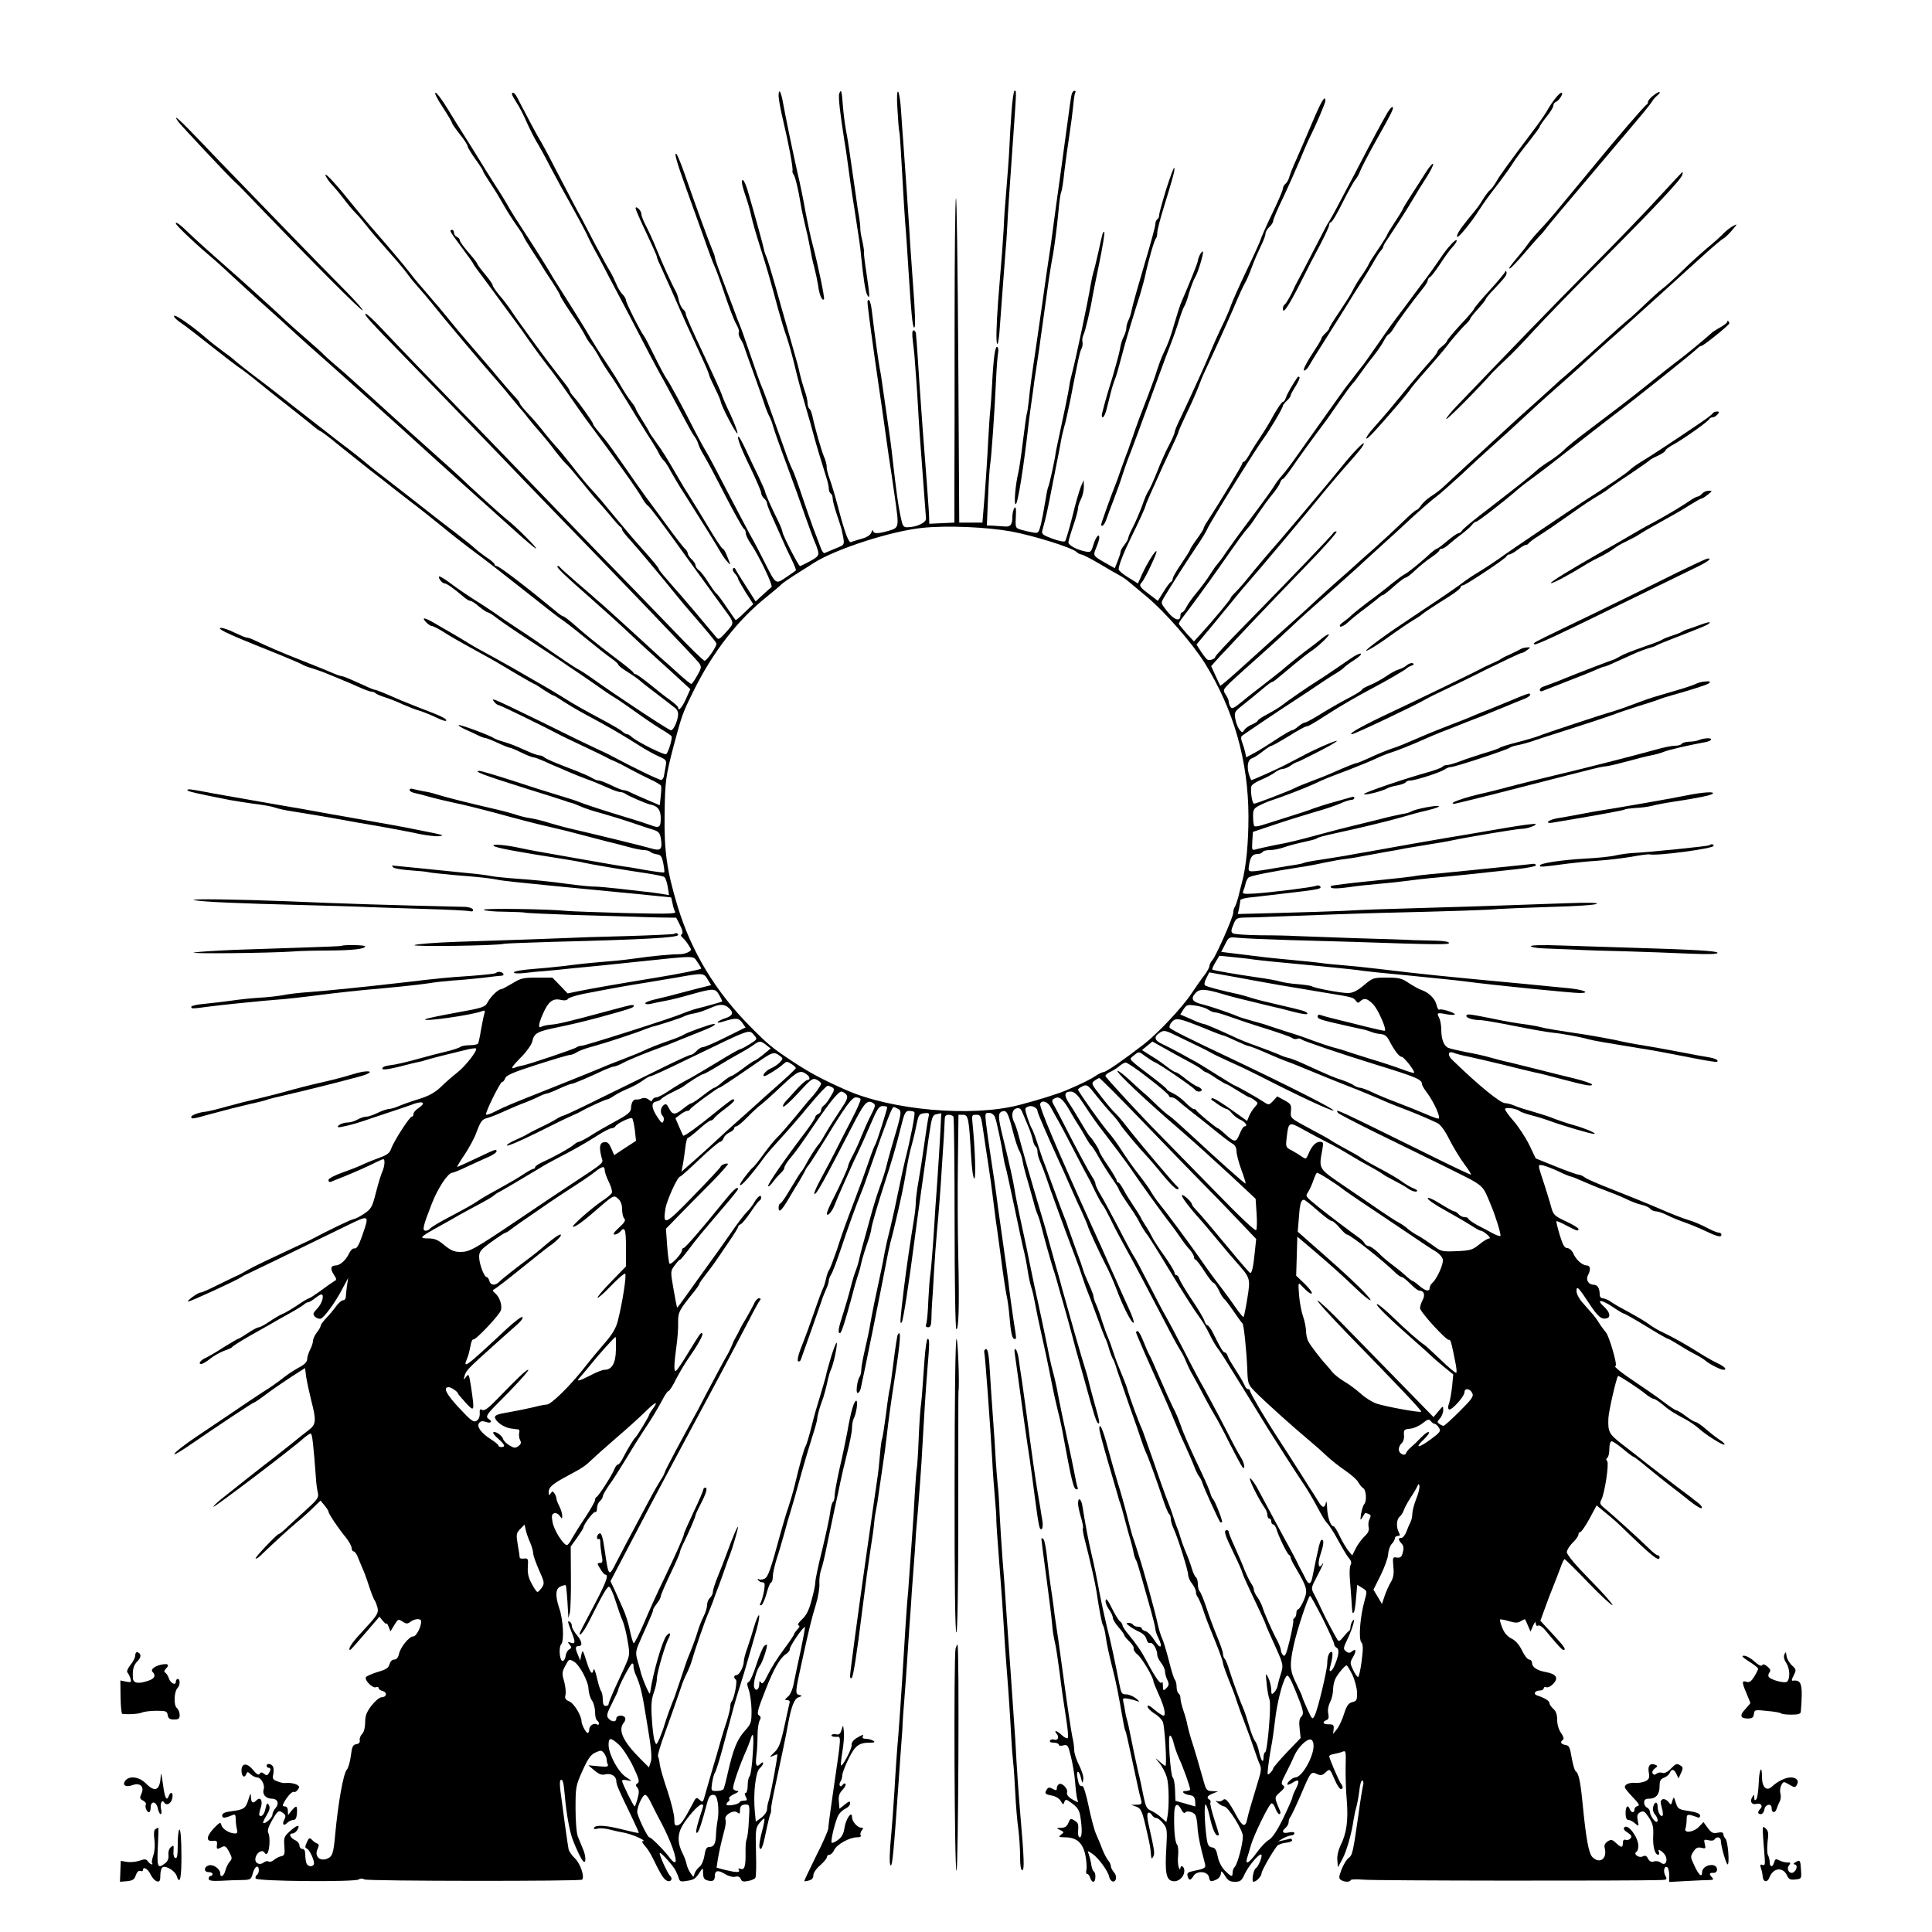<?xml version="1.0" standalone="no"?>
<!DOCTYPE svg PUBLIC "-//W3C//DTD SVG 20010904//EN"
 "http://www.w3.org/TR/2001/REC-SVG-20010904/DTD/svg10.dtd">
<svg version="1.0" xmlns="http://www.w3.org/2000/svg"
 width="1000pt" height="1000pt" viewBox="0 0 1000 1000"
 preserveAspectRatio="xMidYMid meet">
<g transform="translate(0,1000) scale(0.1,-0.1)"
fill="#000000" stroke="none">
<path d="M4030 9503 c0 -16 11 -75 24 -129 27 -113 52 -245 48 -258 -2 -4 1
-13 6 -20 8 -10 25 -81 36 -151 5 -32 18 -90 36 -165 5 -25 13 -61 16 -80 3
-19 11 -57 19 -85 7 -27 16 -70 20 -95 6 -47 20 -79 30 -69 5 6 -33 187 -59
284 -8 28 -24 102 -36 165 -11 63 -30 156 -42 205 -20 88 -62 289 -77 373 -10
52 -21 66 -21 25z"/>
<path d="M4344 9516 c-6 -15 4 -102 26 -241 5 -27 14 -88 20 -135 6 -47 19
-139 30 -205 28 -181 32 -207 36 -250 12 -121 23 -196 33 -212 14 -25 14 -9
-4 112 -9 57 -15 107 -13 112 1 4 -3 31 -9 58 -7 28 -11 57 -10 65 0 8 -2 31
-5 50 -4 19 -12 69 -17 110 -36 252 -43 300 -52 345 -5 28 -13 84 -16 125 -6
81 -9 92 -19 66z"/>
<path d="M4645 9437 c3 -54 7 -108 10 -120 3 -12 9 -112 15 -222 6 -110 13
-220 15 -245 4 -42 12 -162 19 -275 12 -188 19 -266 27 -270 9 -6 7 67 -10
290 -6 83 -13 184 -15 225 -4 68 -19 280 -31 450 -3 36 -8 106 -11 155 -3 50
-10 94 -15 100 -6 6 -8 -27 -4 -88z"/>
<path d="M5235 9413 c-5 -65 -9 -140 -10 -168 -2 -49 -11 -167 -20 -275 -3
-30 -8 -100 -10 -155 -3 -55 -12 -174 -20 -265 -14 -164 -19 -263 -17 -309 3
-46 12 -15 17 65 10 134 24 325 30 399 4 39 7 97 9 130 1 33 12 197 24 365 25
353 24 330 13 330 -4 0 -12 -53 -16 -117z"/>
<path d="M5546 9508 c-3 -13 -12 -75 -20 -138 -9 -63 -22 -162 -30 -220 -25
-178 -47 -340 -51 -373 -2 -18 -11 -79 -20 -137 -9 -58 -22 -152 -30 -210 -8
-58 -22 -154 -31 -215 -26 -174 -33 -226 -39 -290 -4 -33 -8 -62 -10 -65 -2
-4 -11 -67 -20 -141 -9 -74 -20 -150 -25 -169 -14 -58 -23 -160 -13 -160 11 0
41 187 68 425 2 17 8 64 14 105 6 41 13 91 15 110 3 19 10 67 16 105 6 39 13
86 15 105 6 44 31 224 44 315 6 39 13 83 16 99 11 52 26 170 34 256 4 47 10
90 14 96 3 6 11 53 16 105 6 52 18 137 26 189 8 52 17 121 20 153 3 32 7 63
11 68 3 5 1 9 -5 9 -6 0 -13 -10 -15 -22z"/>
<path d="M8558 9506 c-16 -12 -28 -27 -28 -33 0 -6 -3 -13 -8 -15 -9 -4 -165
-185 -265 -308 -43 -52 -99 -120 -125 -151 -26 -31 -63 -76 -82 -99 -19 -23
-55 -64 -80 -90 -25 -27 -52 -59 -60 -71 -8 -12 -29 -39 -45 -58 -49 -58 -61
-75 -49 -70 6 2 40 38 75 79 35 41 71 82 79 90 9 8 25 27 35 41 11 15 99 120
195 233 96 114 195 231 219 259 24 29 62 74 85 101 22 27 45 56 50 65 5 9 17
21 25 28 9 6 14 14 11 16 -3 3 -17 -5 -32 -17z"/>
<path d="M2291 9446 c27 -41 49 -79 49 -83 0 -4 18 -30 40 -58 22 -27 40 -55
40 -61 0 -6 18 -36 40 -67 22 -30 40 -58 40 -62 0 -4 13 -25 28 -48 15 -23 33
-51 40 -62 6 -11 26 -45 44 -75 17 -30 47 -76 65 -101 18 -26 33 -49 33 -53 0
-3 21 -38 47 -78 27 -40 50 -77 53 -83 3 -5 24 -39 48 -74 23 -35 42 -68 42
-72 0 -4 24 -43 53 -86 30 -43 62 -94 72 -113 9 -19 25 -44 35 -55 10 -11 30
-42 44 -69 15 -27 38 -63 50 -80 13 -17 53 -80 90 -141 36 -60 86 -141 111
-180 25 -38 51 -81 57 -95 7 -14 18 -29 25 -35 6 -5 22 -30 35 -55 14 -25 46
-80 74 -122 95 -150 169 -269 186 -300 16 -29 56 -75 46 -53 -2 6 -10 25 -17
43 -7 17 -16 32 -20 32 -5 0 -39 52 -77 116 -38 63 -81 134 -96 157 -15 23
-39 62 -53 87 -64 110 -82 140 -117 188 -21 29 -38 54 -38 57 0 2 -16 29 -35
59 -19 30 -35 58 -35 62 0 3 -10 19 -22 34 -13 15 -36 51 -53 80 -16 29 -48
79 -70 112 -54 81 -62 94 -119 190 -28 46 -75 121 -105 168 -30 47 -64 101
-75 121 -25 42 -85 137 -142 224 -23 34 -53 82 -67 106 -13 24 -47 80 -76 124
-28 44 -65 103 -81 130 -17 28 -51 82 -75 120 -25 39 -66 105 -92 148 -26 42
-52 77 -59 77 -7 0 10 -34 37 -74z"/>
<path d="M2650 9512 c0 -4 11 -23 23 -42 13 -19 37 -64 52 -100 16 -36 39 -81
50 -100 12 -19 46 -80 74 -135 29 -55 79 -147 112 -205 32 -58 66 -121 75
-140 19 -41 28 -59 62 -120 13 -25 42 -79 63 -120 22 -41 64 -122 95 -180 30
-58 77 -148 104 -200 27 -52 65 -122 84 -155 18 -33 57 -105 86 -160 29 -55
58 -107 65 -115 7 -8 16 -26 20 -40 4 -14 18 -41 30 -60 12 -19 61 -111 109
-205 48 -93 92 -171 97 -173 5 -2 9 -12 9 -21 0 -10 12 -36 27 -57 42 -62 116
-215 106 -223 -4 -3 -25 -21 -45 -40 l-37 -34 -50 79 c-28 43 -53 84 -55 89
-2 6 -7 7 -11 3 -5 -5 -1 -16 8 -26 10 -10 17 -22 17 -27 0 -4 18 -36 39 -70
l40 -62 -45 -43 c-24 -24 -45 -42 -47 -39 -2 2 -23 33 -48 69 -24 36 -47 66
-51 68 -4 2 -22 27 -40 55 -18 29 -40 58 -50 65 -10 7 -18 19 -18 26 0 7 -9
21 -20 31 -11 10 -20 24 -20 30 0 7 -7 18 -15 25 -8 7 -47 57 -87 112 -40 55
-92 125 -115 156 -23 31 -74 104 -114 162 -40 58 -84 119 -98 136 -50 60 -61
74 -61 79 0 9 -71 108 -96 136 -13 14 -24 29 -24 33 0 5 -11 22 -25 40 -65 83
-93 119 -171 226 -46 63 -96 133 -110 155 -15 22 -42 58 -61 79 -18 22 -33 44
-33 50 0 5 -18 31 -40 57 -22 26 -40 51 -40 54 0 4 -20 30 -45 58 -25 29 -45
57 -45 63 0 7 -7 14 -15 18 -8 3 -15 12 -15 21 0 8 -4 15 -10 15 -17 0 -12 -8
50 -91 33 -44 60 -82 60 -85 0 -3 24 -36 53 -74 28 -38 70 -94 92 -125 22 -30
54 -73 70 -95 17 -22 50 -69 75 -105 25 -36 68 -94 95 -129 28 -35 77 -103
110 -151 33 -48 71 -102 85 -121 164 -220 277 -380 294 -413 9 -16 22 -34 29
-38 11 -7 78 -96 212 -283 21 -30 116 -159 177 -244 62 -84 61 -78 17 -127
-34 -38 -40 -42 -51 -28 -57 69 -174 208 -230 270 -37 42 -68 79 -68 83 0 7
-29 42 -91 111 -25 27 -81 93 -124 145 -92 111 -93 113 -141 165 -20 22 -63
74 -94 115 -32 41 -69 86 -83 100 -13 14 -40 46 -59 70 -19 25 -55 68 -81 95
-26 28 -47 53 -47 58 0 4 -8 15 -17 25 -23 24 -77 86 -128 148 -22 26 -72 84
-110 128 -39 45 -88 103 -110 131 -22 27 -47 57 -55 67 -8 9 -31 35 -50 58
-19 23 -44 51 -55 64 -11 12 -31 38 -45 56 -23 31 -130 157 -203 240 -17 19
-66 78 -108 130 -82 102 -140 162 -121 125 6 -12 21 -32 34 -45 13 -14 39 -45
58 -70 18 -25 46 -58 61 -73 15 -15 38 -42 51 -59 23 -30 53 -65 144 -168 27
-30 60 -70 73 -88 13 -19 39 -50 57 -70 19 -21 51 -59 72 -85 46 -59 258 -311
335 -398 12 -14 41 -47 62 -74 22 -27 47 -57 55 -66 8 -9 29 -33 45 -55 17
-21 46 -56 66 -78 20 -23 53 -63 73 -91 21 -27 46 -57 55 -65 10 -8 46 -51 82
-95 35 -44 73 -89 84 -100 11 -12 40 -45 65 -75 24 -30 48 -56 52 -58 5 -2 8
-8 8 -14 0 -5 20 -30 44 -56 39 -43 164 -192 241 -288 17 -21 50 -61 75 -89
72 -83 125 -146 128 -155 5 -12 -49 -90 -61 -90 -6 0 -76 68 -156 152 -170
176 -248 257 -415 428 -66 69 -227 235 -356 369 -129 134 -275 285 -325 335
-131 134 -328 338 -418 434 -43 46 -81 81 -85 78 -7 -7 22 -38 205 -226 187
-192 295 -304 478 -494 88 -92 205 -213 260 -270 331 -340 768 -796 782 -816
15 -21 15 -26 -8 -66 -13 -24 -27 -44 -31 -44 -4 0 -31 22 -60 48 -29 26 -75
68 -103 92 -27 25 -101 93 -165 151 -63 58 -128 116 -144 130 -16 13 -34 29
-40 35 -6 5 -45 39 -86 74 -41 35 -78 69 -82 74 -4 6 -9 8 -13 5 -5 -6 35 -45
165 -159 86 -76 156 -139 215 -195 23 -22 79 -74 125 -115 46 -41 106 -96 133
-121 l50 -46 -23 -52 c-21 -45 -40 -66 -40 -43 0 5 -18 21 -41 38 -23 16 -70
53 -105 82 -35 28 -68 52 -73 52 -5 0 -11 4 -13 9 -1 4 -43 39 -93 76 -98 74
-153 119 -220 178 -23 20 -46 37 -50 37 -4 0 -22 12 -40 28 -144 119 -291 232
-304 232 -6 0 -11 4 -11 9 0 4 -17 20 -37 33 -21 14 -50 36 -64 49 -14 13 -59
49 -98 79 -40 30 -133 102 -206 160 -74 58 -155 121 -180 140 -26 19 -63 49
-83 66 -21 18 -80 65 -134 105 -53 41 -156 121 -230 179 -73 58 -145 114 -160
125 -80 60 -154 118 -158 124 -3 3 -27 22 -54 41 -26 19 -67 51 -90 71 -66 58
-157 121 -164 115 -6 -6 10 -21 58 -54 13 -9 72 -55 130 -101 58 -46 121 -94
140 -108 32 -21 61 -44 161 -125 19 -15 77 -61 129 -102 52 -41 102 -81 111
-89 8 -7 22 -17 30 -20 8 -4 49 -35 91 -70 42 -34 111 -89 153 -122 43 -33
106 -82 141 -110 35 -27 84 -66 110 -85 25 -19 85 -67 133 -106 47 -39 113
-90 146 -115 83 -61 167 -127 315 -244 69 -55 137 -108 152 -118 15 -9 73 -54
129 -100 55 -45 116 -93 135 -106 19 -13 34 -27 34 -31 0 -5 22 -22 48 -38 26
-16 54 -36 62 -43 8 -8 50 -41 94 -74 43 -33 85 -65 92 -71 8 -6 14 -19 14
-29 0 -31 -23 -85 -37 -85 -11 0 -275 174 -418 276 -27 19 -59 39 -70 44 -11
6 -65 42 -120 80 -55 39 -138 96 -185 126 -47 31 -103 69 -125 85 -22 15 -67
45 -100 65 -33 21 -86 57 -118 81 -33 25 -61 42 -64 39 -7 -7 16 -36 29 -36
10 0 47 -26 95 -67 14 -13 31 -23 37 -23 7 0 27 -13 46 -30 19 -16 40 -29 45
-30 6 0 26 -13 45 -28 19 -15 96 -68 170 -116 74 -49 151 -99 170 -112 19 -14
42 -29 50 -34 8 -5 49 -33 91 -62 85 -60 103 -72 142 -96 15 -9 60 -41 100
-69 40 -29 96 -67 124 -84 29 -17 56 -35 59 -40 5 -9 -14 -77 -27 -92 -7 -9
-149 62 -180 89 -8 8 -19 14 -24 14 -5 0 -16 6 -24 14 -9 8 -43 28 -76 46
-133 71 -173 94 -230 130 -33 21 -79 48 -102 61 -23 13 -97 56 -165 95 -68 38
-134 75 -148 82 -14 7 -46 25 -72 41 -25 16 -66 40 -90 54 -23 13 -63 36 -88
51 -54 31 -70 33 -45 6 10 -11 23 -20 30 -20 6 0 31 -13 56 -28 40 -26 77 -47
204 -117 50 -27 90 -50 188 -109 43 -25 80 -46 82 -46 2 0 24 -13 48 -30 25
-16 48 -30 52 -30 3 0 25 -13 48 -29 23 -15 75 -46 114 -67 124 -66 197 -109
293 -170 27 -17 67 -39 90 -49 40 -18 41 -20 35 -54 -4 -20 -8 -43 -9 -50 -2
-8 -7 -16 -12 -18 -8 -3 -146 64 -260 125 -10 6 -46 23 -79 38 -33 15 -159 76
-279 136 -121 59 -229 111 -240 114 -18 6 -19 5 -7 -10 7 -9 18 -16 23 -16 8
0 243 -115 324 -158 11 -6 64 -31 119 -57 55 -26 107 -51 115 -56 8 -5 27 -14
41 -19 14 -6 50 -24 80 -41 30 -16 77 -40 105 -53 28 -13 53 -28 55 -32 3 -5
2 -30 -1 -55 l-5 -47 -70 30 c-38 16 -78 34 -87 39 -10 5 -23 9 -30 9 -7 0
-35 11 -63 25 -27 13 -57 25 -65 25 -9 0 -24 6 -35 13 -11 7 -47 23 -80 36
-116 44 -160 63 -169 72 -6 5 -16 9 -23 9 -7 0 -35 9 -61 21 -72 32 -84 37
-127 50 -22 6 -44 15 -50 19 -17 13 -176 72 -181 67 -3 -2 12 -12 33 -22 21
-9 51 -23 67 -31 16 -8 33 -14 38 -14 5 0 34 -11 64 -25 30 -14 58 -25 62 -25
5 0 32 -11 60 -25 29 -14 57 -25 63 -25 7 0 33 -10 58 -21 25 -12 55 -25 66
-29 11 -5 40 -17 65 -28 25 -11 61 -25 80 -32 39 -14 82 -32 134 -55 19 -8 40
-15 48 -15 8 0 18 -4 24 -8 10 -9 111 -53 129 -56 39 -7 55 -28 55 -71 0 -48
-8 -53 -52 -36 -13 5 -70 24 -128 41 -115 35 -214 67 -245 80 -11 5 -58 20
-105 34 -47 14 -155 48 -239 76 -84 27 -161 50 -170 50 -34 -1 25 -23 228 -87
113 -35 213 -67 221 -70 8 -4 20 -7 25 -8 6 -1 28 -9 50 -19 22 -10 72 -26
110 -36 39 -11 108 -32 155 -48 47 -16 98 -33 115 -38 24 -8 31 -16 36 -46 8
-54 -1 -64 -48 -50 -40 12 -295 74 -403 99 -36 8 -92 23 -125 33 -33 11 -78
22 -100 25 -22 3 -58 12 -80 20 -22 7 -60 17 -85 23 -169 39 -263 63 -326 82
-17 6 -44 12 -60 14 -16 3 -39 8 -51 11 -14 5 -23 3 -23 -4 0 -6 12 -13 28
-16 15 -3 50 -12 77 -20 28 -8 84 -21 125 -30 41 -8 134 -31 205 -50 138 -38
224 -60 290 -75 61 -14 114 -27 180 -45 33 -9 85 -22 115 -30 30 -7 81 -20
113 -29 32 -9 68 -16 80 -16 13 0 27 -4 33 -9 5 -5 20 -11 34 -13 20 -2 26
-11 33 -46 5 -24 7 -45 5 -47 -2 -3 -44 3 -93 11 -50 9 -101 18 -115 19 -23 3
-60 10 -295 51 -150 26 -198 35 -244 45 -73 16 -147 22 -136 11 9 -10 122 -31
360 -68 49 -8 96 -16 105 -19 18 -5 209 -38 326 -55 45 -7 86 -15 92 -19 6 -4
14 -26 18 -50 l7 -44 -49 8 c-27 4 -62 9 -79 10 -16 2 -75 9 -130 15 -55 6
-111 11 -125 11 -13 -1 -74 5 -135 13 -109 15 -174 21 -310 31 -38 3 -81 8
-95 11 -14 3 -63 10 -110 14 -175 18 -395 40 -399 40 -3 0 -1 -4 5 -10 5 -5
46 -12 89 -15 44 -3 87 -7 95 -10 8 -2 71 -9 140 -15 139 -11 178 -16 218 -24
15 -4 146 -18 292 -32 146 -14 341 -33 435 -42 l169 -17 7 -31 c3 -17 9 -37
14 -44 6 -10 -43 -11 -256 -6 -145 4 -282 9 -304 11 -92 10 -436 15 -431 6 3
-5 52 -10 107 -10 56 -1 104 -3 108 -5 3 -2 119 -7 256 -12 138 -4 277 -8 310
-9 33 -2 95 -3 137 -4 l78 -1 20 -39 c13 -26 16 -42 9 -46 -7 -5 -5 -11 4 -18
8 -7 22 -24 31 -39 17 -25 16 -27 -3 -37 -11 -6 -30 -10 -43 -10 -33 1 -152
-10 -223 -21 -33 -5 -94 -12 -135 -15 -129 -11 -163 -15 -240 -25 -41 -5 -117
-12 -167 -16 -51 -4 -93 -11 -93 -17 0 -6 22 -7 58 -3 31 4 66 7 77 8 11 0 56
5 100 9 44 5 107 11 140 14 33 3 143 14 245 25 335 35 305 35 330 0 12 -17 21
-32 19 -34 -7 -5 -120 -28 -231 -46 -166 -27 -346 -58 -407 -71 l-53 -11 -39
41 -40 41 -79 0 c-71 0 -85 -3 -128 -30 -27 -16 -53 -30 -58 -30 -16 -1 -54
-38 -69 -66 -14 -27 -22 -30 -166 -56 -83 -15 -155 -30 -158 -34 -14 -14 243
22 293 42 17 6 18 4 12 -17 -4 -13 -11 -51 -17 -83 -5 -33 -12 -63 -15 -68 -3
-4 -22 -8 -43 -8 -20 0 -41 -4 -47 -8 -5 -5 -40 -17 -79 -26 -38 -9 -92 -23
-120 -31 -78 -22 -138 -36 -168 -39 -15 -2 -31 -6 -34 -10 -16 -16 11 -15 88
4 46 12 91 23 99 24 8 1 22 5 30 8 8 3 47 13 85 23 39 9 93 23 122 30 28 7 54
11 57 8 9 -10 -57 -94 -99 -126 -22 -17 -60 -50 -83 -73 -32 -30 -63 -47 -115
-63 -40 -12 -87 -29 -105 -37 -18 -8 -40 -14 -50 -14 -9 -1 -35 -9 -57 -20
-22 -11 -49 -20 -60 -20 -11 0 -31 -7 -45 -15 -14 -8 -36 -15 -50 -15 -26 0
-58 -16 -50 -24 5 -4 80 14 135 33 17 6 73 25 125 42 52 17 104 35 115 39 61
25 87 15 40 -16 -14 -9 -25 -23 -25 -30 0 -8 -4 -14 -9 -14 -11 0 -93 -127
-106 -165 -8 -23 -21 -33 -60 -47 -27 -10 -63 -24 -80 -32 -16 -9 -65 -28
-107 -43 -46 -16 -78 -33 -78 -41 0 -8 6 -12 13 -9 6 3 37 15 67 27 59 24 129
55 172 77 14 7 29 13 32 13 10 0 7 -37 -5 -64 -7 -14 -21 -62 -33 -108 -19
-75 -24 -85 -61 -110 -22 -15 -46 -27 -54 -28 -11 0 -129 -57 -231 -111 -8 -4
-49 -23 -90 -42 -95 -44 -200 -94 -222 -107 -10 -6 -26 -15 -35 -20 -10 -6
-25 -13 -33 -16 -8 -4 -50 -24 -93 -45 -43 -22 -82 -39 -88 -39 -14 0 -71 -41
-66 -47 4 -4 244 106 277 127 8 6 22 13 30 16 13 6 192 92 513 249 121 59 120
60 82 -50 -17 -50 -29 -69 -40 -67 -9 2 -20 -9 -28 -25 -15 -34 -46 -62 -69
-63 -26 0 -30 -17 -11 -46 17 -26 17 -28 -1 -38 -10 -6 -41 -28 -69 -49 -28
-20 -54 -37 -58 -37 -4 0 -31 -16 -60 -36 -30 -20 -64 -40 -77 -45 -13 -5 -43
-23 -67 -39 -24 -17 -49 -30 -55 -30 -7 0 -32 -13 -57 -30 -24 -16 -47 -30
-51 -30 -4 -1 -38 -21 -77 -45 -38 -25 -80 -49 -92 -54 -26 -12 -39 -31 -21
-31 7 0 29 13 48 29 19 15 52 33 72 40 20 7 38 15 40 19 2 4 41 29 88 56 47
27 99 56 115 65 17 10 57 33 90 51 33 18 67 39 76 46 8 8 20 14 25 14 5 0 20
9 34 20 14 11 28 20 33 20 17 0 5 -46 -20 -72 -24 -25 -25 -30 -12 -44 9 -8
22 -12 30 -9 19 8 76 86 111 154 l30 56 -6 -40 c-3 -22 -6 -48 -6 -57 0 -10
-6 -18 -14 -18 -8 0 -25 -15 -37 -32 -13 -18 -36 -46 -51 -61 -15 -16 -28 -33
-28 -39 0 -5 -9 -21 -20 -35 -11 -14 -20 -34 -20 -43 0 -10 -7 -31 -15 -46 -8
-16 -15 -38 -15 -49 0 -13 -13 -27 -37 -40 -21 -11 -56 -33 -78 -50 -38 -30
-78 -58 -114 -80 -9 -6 -41 -27 -71 -47 -100 -68 -147 -99 -270 -182 -66 -44
-122 -88 -117 -93 3 -2 35 17 73 43 150 103 332 224 338 224 3 0 32 19 63 43
32 24 90 64 130 90 l72 46 6 -47 c4 -26 16 -80 26 -121 27 -104 25 -124 -12
-152 -17 -13 -59 -46 -93 -74 -34 -27 -77 -61 -95 -75 -48 -36 -208 -163 -263
-207 -26 -21 -45 -39 -43 -42 5 -4 405 299 467 355 15 13 32 24 36 24 8 0 14
-51 28 -240 1 -19 5 -48 9 -65 6 -27 0 -35 -66 -95 -39 -36 -85 -77 -101 -93
-16 -15 -32 -27 -35 -27 -9 0 -125 -122 -120 -127 3 -2 14 4 24 14 87 83 145
136 188 172 28 23 67 58 87 78 l37 36 20 -24 c11 -13 20 -27 21 -32 0 -12 51
-87 87 -131 18 -22 33 -48 33 -58 0 -10 5 -18 10 -18 6 0 15 -12 21 -27 6 -15
17 -41 24 -58 8 -16 24 -59 35 -95 12 -36 25 -69 30 -75 4 -5 10 -22 14 -36 6
-30 0 -39 -88 -134 -47 -50 -68 -85 -53 -85 2 0 37 39 77 86 l74 86 18 -22
c10 -12 18 -18 19 -14 0 5 5 -2 10 -15 l10 -25 20 33 c19 31 21 32 42 18 20
-13 26 -13 42 -1 23 17 55 18 55 2 0 -29 -25 -78 -41 -78 -21 0 -66 -55 -74
-91 -4 -19 -13 -29 -25 -29 -11 0 -20 -10 -24 -24 -5 -19 -18 -28 -61 -40 -29
-9 -57 -21 -61 -27 -9 -15 35 -59 52 -52 8 3 14 1 14 -5 0 -5 9 -12 21 -15 25
-7 20 -32 -6 -32 -11 0 -34 -20 -52 -43 -26 -34 -33 -53 -33 -87 0 -26 -6 -50
-15 -59 -9 -9 -15 -24 -13 -33 2 -12 -4 -19 -18 -21 -18 -3 -22 -12 -28 -60
-4 -31 -13 -63 -21 -72 -18 -20 -45 -173 -60 -335 -9 -99 -14 -115 -43 -126
-37 -14 -65 13 -49 49 9 20 9 26 -1 30 -7 2 -19 10 -27 19 -13 13 -16 11 -27
-13 -10 -22 -10 -28 0 -32 15 -5 44 -71 36 -83 -9 -14 -31 -10 -38 7 -3 9 -6
29 -6 45 0 19 -5 29 -15 29 -8 0 -15 8 -15 18 0 9 -10 22 -22 27 -26 12 -36
35 -14 35 8 0 20 9 26 20 16 29 -3 25 -40 -9 -29 -26 -32 -33 -28 -77 3 -42 0
-49 -17 -52 -11 -2 -28 -11 -37 -19 -9 -8 -22 -12 -28 -8 -6 4 -17 1 -25 -5
-21 -17 -47 -4 -43 21 4 29 35 49 47 30 6 -9 10 -10 16 -2 11 19 14 84 4 103
-6 11 -1 30 17 62 31 55 36 59 59 42 14 -10 15 -17 7 -33 -14 -26 -4 -37 15
-18 8 8 22 15 31 15 12 0 17 10 19 35 2 41 -2 43 -28 13 l-18 -23 -1 23 c0 13
-6 22 -15 22 -13 0 -14 4 -5 21 17 31 43 59 51 54 4 -3 13 2 20 11 10 13 10
17 -2 25 -13 8 -42 13 -65 10 -7 -1 -24 3 -39 9 -22 8 -26 15 -21 34 3 14 3
32 0 40 -7 17 -34 22 -34 6 0 -5 5 -10 10 -10 12 0 13 -10 1 -29 -8 -12 -12
-12 -24 -2 -12 9 -17 9 -23 0 -5 -9 -16 -3 -35 21 -31 37 -59 35 -59 -4 0 -30
15 -42 24 -20 6 15 8 15 24 0 10 -9 25 -16 33 -16 20 0 41 -38 34 -61 -9 -26
11 -49 42 -49 30 0 40 -25 19 -49 -9 -10 -16 -25 -16 -34 0 -16 -40 -51 -48
-42 -2 2 6 20 18 39 15 26 19 40 12 52 -8 15 -11 12 -17 -14 -6 -32 -21 -49
-32 -39 -3 4 0 21 6 38 13 37 0 62 -21 41 -19 -19 -28 -14 -29 16 -1 24 -2 23
-13 -12 -14 -46 -24 -53 -89 -61 -33 -4 -47 -11 -47 -22 0 -15 12 -15 53 2 14
6 17 2 17 -21 0 -16 3 -39 6 -51 5 -17 2 -23 -9 -23 -29 0 -65 22 -71 43 -4
18 -8 16 -41 -18 -38 -41 -39 -68 -3 -63 19 2 23 -1 21 -20 -3 -25 0 -26 26
-12 15 8 22 3 37 -25 16 -31 17 -36 2 -52 -8 -10 -18 -30 -22 -46 -7 -28 -26
-38 -26 -14 0 24 -37 49 -59 42 -27 -8 -27 -35 -1 -35 11 0 20 -4 20 -10 0 -5
-4 -10 -10 -10 -5 0 -10 -6 -10 -14 0 -10 15 -13 62 -11 35 2 84 4 110 4 45 1
48 3 56 33 4 17 13 33 20 36 15 5 16 -34 1 -43 -5 -4 -8 -12 -6 -18 5 -15 516
-19 534 -5 7 6 19 6 30 0 18 -9 1119 -10 1126 -1 14 15 -9 82 -36 109 -17 16
-32 38 -34 48 -4 18 -31 214 -42 300 -4 29 -4 55 0 58 12 7 16 -7 23 -86 8
-88 23 -173 38 -215 18 -51 49 -115 59 -121 14 -8 11 34 -5 69 -7 18 -19 45
-25 61 -7 18 -12 78 -12 145 0 110 1 118 36 196 29 64 43 83 67 94 28 13 32
12 45 -4 7 -11 13 -24 13 -31 0 -7 2 -19 6 -27 4 -12 -5 -13 -48 -9 l-53 5 32
-27 c24 -20 38 -25 57 -20 30 7 56 -10 56 -35 0 -18 12 -46 80 -186 21 -44 38
-81 36 -82 -1 -2 -38 6 -81 17 -86 22 -140 26 -150 10 -4 -7 2 -9 18 -5 13 4
44 1 68 -6 24 -6 51 -12 59 -13 44 -6 137 -46 105 -46 -4 0 1 -10 12 -23 12
-12 31 -42 43 -67 36 -74 49 -97 65 -110 22 -18 42 2 23 21 -15 16 -58 112
-53 118 6 5 72 -69 83 -93 6 -12 13 -29 16 -40 5 -15 12 -17 44 -11 36 6 43
11 69 52 11 16 12 15 12 -13 1 -24 6 -33 23 -37 27 -8 38 -1 38 23 0 29 16 32
51 11 19 -12 42 -18 55 -15 14 4 23 0 28 -11 5 -14 14 -16 38 -11 18 3 35 11
38 17 4 6 5 66 3 133 -3 113 -2 125 18 150 12 15 23 25 25 23 3 -2 -2 -30 -11
-63 -17 -65 -19 -94 -7 -94 4 0 13 24 19 53 21 99 25 112 30 127 4 8 5 19 4
24 -1 5 5 43 14 85 39 182 66 310 74 358 17 91 32 131 55 138 19 7 19 8 3 12
-22 6 -22 11 16 183 36 164 46 206 70 285 12 39 20 88 18 110 -1 22 3 53 9 70
6 16 20 72 30 125 11 52 29 138 40 190 12 52 25 115 30 140 5 25 20 90 34 145
14 55 26 115 26 133 0 18 4 41 9 50 14 27 23 92 13 92 -12 0 -29 -61 -46 -160
-8 -41 -25 -126 -40 -189 -14 -63 -26 -127 -26 -142 0 -15 -4 -30 -9 -33 -4
-3 -11 -27 -14 -53 -3 -27 -22 -113 -41 -193 -20 -79 -36 -156 -36 -170 0 -14
-9 -56 -20 -95 -13 -50 -27 -77 -49 -97 -17 -16 -25 -28 -18 -31 8 -2 6 -9 -6
-21 -9 -10 -17 -21 -17 -25 0 -4 -25 -41 -55 -81 -31 -41 -67 -99 -81 -129
-19 -40 -28 -50 -35 -40 -7 11 -9 9 -9 -8 0 -27 -18 -40 -26 -18 -8 19 12 93
30 115 11 13 36 86 36 105 0 4 -6 2 -14 -4 -7 -6 -26 -50 -41 -97 -15 -47 -33
-88 -40 -90 -10 -4 -9 -13 1 -42 7 -20 13 -67 14 -104 0 -64 -2 -70 -34 -106
-40 -44 -60 -93 -87 -210 -10 -46 -21 -87 -24 -92 -4 -6 -19 -10 -36 -10 -29
0 -29 1 -23 43 4 23 10 47 15 52 4 6 20 56 35 110 58 218 73 272 87 315 8 25
22 70 31 100 9 30 28 96 42 145 15 50 29 102 31 117 9 48 -5 30 -23 -29 -9
-32 -25 -82 -35 -111 -11 -29 -19 -61 -19 -70 0 -27 -23 -72 -37 -72 -15 0
-17 -16 -4 -24 9 -6 -9 -99 -22 -112 -4 -4 -7 -16 -7 -26 0 -10 -8 -44 -18
-76 -18 -53 -33 -106 -53 -177 -5 -16 -17 -59 -28 -95 -11 -36 -24 -85 -31
-108 -11 -41 -12 -43 -29 -28 -16 15 -19 13 -34 -17 -46 -87 -63 -112 -80
-115 -14 -3 -17 4 -17 35 0 21 -16 85 -35 143 -20 58 -38 120 -40 138 -2 18
-6 36 -9 40 -3 5 7 39 20 78 46 127 85 239 99 280 7 23 21 57 31 75 9 19 21
48 25 64 13 47 68 207 83 240 7 17 19 46 26 65 6 19 16 44 20 55 5 11 20 54
35 95 14 41 29 84 34 95 11 27 41 129 41 141 -1 11 -29 -55 -60 -141 -12 -33
-33 -86 -46 -118 -13 -32 -24 -66 -24 -76 0 -10 -7 -24 -15 -31 -8 -7 -15 -23
-15 -37 0 -13 -8 -40 -19 -61 -10 -20 -24 -55 -30 -77 -11 -37 -31 -90 -52
-140 -4 -11 -20 -56 -34 -100 -15 -44 -30 -89 -34 -100 -17 -41 -39 -101 -51
-140 -6 -22 -19 -56 -27 -75 -16 -34 -16 -34 -25 -10 -5 13 -11 65 -14 114 -5
69 -2 101 10 135 9 24 16 57 16 73 0 29 43 177 62 211 13 25 5 31 -13 10 -21
-26 -69 -192 -82 -283 -3 -23 -4 -22 -21 15 -10 22 -22 54 -27 70 -4 17 -13
49 -20 73 -11 40 -9 48 21 115 57 128 60 135 60 144 0 4 9 19 20 33 11 14 20
31 20 37 0 7 23 60 50 117 28 57 50 109 50 114 0 6 7 23 15 39 24 47 65 141
65 150 0 4 11 28 24 53 31 59 40 90 27 90 -6 0 -11 -5 -11 -11 0 -5 -22 -57
-50 -115 -27 -58 -50 -109 -50 -114 0 -11 -40 -101 -109 -245 -27 -55 -70
-150 -96 -212 -27 -62 -51 -110 -55 -108 -4 2 -13 33 -20 67 -7 35 -23 86 -36
113 -12 28 -32 71 -43 96 l-21 45 21 40 c11 21 44 84 73 139 29 55 80 152 113
215 33 63 109 205 168 315 164 305 241 449 344 646 23 46 48 90 53 97 8 8 6
12 -4 12 -7 0 -19 -12 -25 -28 -7 -15 -26 -49 -42 -77 -17 -27 -33 -57 -36
-65 -4 -8 -11 -22 -16 -30 -5 -8 -14 -26 -19 -40 -6 -14 -15 -33 -20 -43 -20
-33 -72 -132 -112 -207 -21 -41 -43 -83 -48 -92 -77 -139 -166 -305 -169 -318
-2 -8 -11 -26 -21 -40 -9 -14 -39 -65 -65 -115 -118 -221 -135 -254 -166 -314
-38 -75 -39 -73 -59 65 -10 68 -17 91 -27 87 -7 -3 -13 -12 -13 -20 0 -8 4
-12 9 -9 5 3 9 -4 8 -17 0 -12 3 -41 7 -65 7 -35 5 -42 -9 -42 -15 0 -15 -3 2
-30 9 -16 21 -30 25 -30 23 0 4 -45 -85 -212 -26 -48 -47 -90 -47 -93 0 -18
24 14 49 63 72 144 95 182 104 179 6 -2 21 -34 33 -73 12 -38 28 -85 37 -104
8 -19 20 -67 26 -106 12 -69 11 -72 -17 -135 -16 -35 -41 -90 -56 -122 -14
-32 -26 -62 -26 -67 0 -6 -7 -10 -15 -10 -10 0 -15 10 -15 33 0 18 -4 37 -8
43 -5 5 -15 36 -22 69 -8 33 -15 52 -18 43 -6 -31 -17 -19 -37 45 -18 58 -20
60 -26 32 l-6 -30 -11 28 c-16 37 -15 47 3 47 22 0 18 25 -10 58 -14 17 -25
37 -25 45 0 9 -4 19 -10 22 -14 9 -13 3 9 -54 21 -52 19 -63 -7 -53 -15 5 -15
3 -4 -10 11 -14 11 -18 -1 -25 -9 -4 -17 -19 -19 -32 -1 -14 -8 -26 -14 -28
-17 -6 -24 69 -9 87 16 19 10 128 -11 188 -21 64 -19 101 9 111 12 5 23 8 25
6 3 -2 8 -58 12 -135 l2 -35 8 30 c3 17 6 100 5 185 l-1 155 33 46 c18 26 33
49 33 53 0 15 53 85 61 80 5 -3 9 6 9 19 0 14 7 30 15 37 8 7 15 18 15 25 0 6
14 31 30 54 17 22 60 90 96 149 35 59 75 121 87 139 34 50 73 114 97 160 12
24 26 43 30 43 5 0 23 28 40 63 18 34 46 82 64 107 47 67 78 122 71 128 -7 7
-8 6 -76 -105 -27 -45 -54 -85 -60 -88 -12 -8 -11 30 2 125 6 41 10 98 9 126
-1 52 6 64 84 160 14 18 26 35 26 39 0 4 15 25 33 48 17 22 39 51 47 63 8 12
39 56 67 98 29 42 53 80 53 85 0 5 6 11 13 14 8 3 30 30 51 61 20 30 41 58 46
61 6 3 10 10 10 16 0 18 -16 8 -34 -21 -9 -17 -28 -41 -40 -53 -13 -12 -51
-62 -85 -112 -34 -49 -89 -126 -121 -170 -32 -44 -80 -111 -106 -148 -26 -37
-48 -66 -49 -65 -2 2 -10 45 -19 96 -16 92 -16 93 6 122 12 17 24 30 28 30 3
0 23 24 45 53 38 51 58 76 189 229 36 42 66 80 66 83 0 19 -26 -5 -80 -72
-103 -128 -194 -233 -202 -233 -5 0 -8 -5 -8 -11 0 -18 -58 -80 -65 -69 -3 5
-9 48 -12 95 l-6 85 69 71 c38 39 111 113 163 165 51 52 91 97 89 100 -6 6
-38 -6 -38 -15 0 -3 -63 -71 -140 -150 -148 -153 -160 -158 -146 -68 7 44 63
167 76 167 4 0 49 40 101 90 52 49 99 89 106 90 6 0 14 8 18 18 3 11 17 24 30
30 14 6 25 16 25 22 0 5 5 10 11 10 6 0 32 21 58 48 25 26 56 54 67 62 12 9
61 52 108 97 87 82 99 87 134 60 15 -12 16 -27 1 -27 -6 0 -28 -19 -50 -42
-21 -24 -48 -53 -60 -66 -12 -12 -19 -26 -15 -30 4 -3 40 29 79 72 67 73 74
78 95 67 12 -6 22 -15 22 -20 0 -8 -36 -59 -50 -71 -3 -3 -39 -45 -79 -95 -41
-49 -84 -99 -96 -110 -12 -11 -44 -49 -70 -85 -26 -36 -51 -67 -55 -70 -14 -9
-70 -82 -70 -92 0 -17 58 48 127 143 12 17 51 61 85 98 35 38 101 114 147 170
46 55 88 101 95 101 6 0 17 -4 25 -9 11 -7 10 -16 -10 -47 -12 -22 -29 -43
-36 -47 -7 -4 -13 -15 -13 -23 0 -8 -7 -17 -15 -20 -8 -4 -15 -10 -15 -15 0
-6 -21 -38 -47 -73 -117 -154 -203 -279 -197 -286 3 -3 15 8 27 25 12 16 30
36 39 44 10 9 18 21 18 27 0 7 12 27 26 44 33 39 57 72 130 180 76 111 123
170 139 170 7 0 18 -7 25 -15 11 -13 6 -27 -32 -83 -25 -37 -58 -89 -74 -117
-15 -27 -31 -52 -34 -55 -11 -11 -48 -67 -65 -100 -10 -19 -21 -37 -24 -40 -3
-3 -11 -14 -18 -25 -7 -11 -29 -48 -50 -82 -20 -35 -41 -63 -45 -63 -4 0 -8
-9 -8 -21 0 -30 16 -15 53 48 18 30 42 71 55 91 12 21 25 44 29 52 3 8 12 22
20 31 7 9 43 65 81 126 106 175 141 223 162 223 10 0 21 -4 24 -8 3 -5 -17
-51 -44 -103 -27 -52 -65 -125 -84 -164 -19 -38 -54 -103 -76 -144 -22 -41
-38 -76 -35 -80 9 -8 41 49 214 384 47 89 62 104 91 85 13 -8 11 -17 -12 -62
-15 -29 -36 -77 -48 -106 -11 -29 -31 -74 -45 -100 -14 -26 -25 -51 -25 -56 0
-10 -38 -94 -81 -178 -16 -31 -29 -62 -29 -69 0 -20 27 9 40 44 7 18 24 57 37
87 14 30 31 71 40 90 8 19 28 62 44 95 16 33 46 101 67 150 32 75 42 90 60 90
12 0 23 -2 24 -5 2 -7 -54 -183 -62 -195 -4 -5 -19 -44 -33 -86 -14 -41 -44
-124 -67 -184 -57 -150 -67 -177 -100 -279 -17 -49 -34 -94 -39 -100 -5 -6
-12 -27 -16 -46 -4 -19 -11 -41 -16 -50 -4 -8 -22 -55 -39 -105 -34 -98 -47
-133 -78 -212 -11 -30 -16 -55 -11 -59 5 -3 11 1 14 8 20 55 99 279 107 303 5
17 16 44 24 62 8 17 14 37 14 45 0 7 6 22 13 33 7 11 30 72 51 135 33 99 79
228 107 295 5 11 25 67 45 125 81 233 111 310 119 310 4 0 14 -4 24 -10 20
-10 18 -22 -33 -193 -13 -45 -26 -93 -29 -107 -3 -14 -17 -59 -32 -100 -15
-41 -38 -115 -51 -165 -14 -49 -31 -115 -40 -145 -8 -30 -17 -66 -20 -80 -3
-14 -10 -34 -14 -45 -5 -11 -17 -49 -26 -85 -9 -36 -27 -98 -40 -139 -25 -77
-29 -101 -16 -101 7 0 26 58 63 195 11 44 25 91 30 105 5 14 12 38 15 54 3 16
16 61 29 99 14 39 25 77 25 86 0 14 33 127 70 241 34 104 58 185 81 278 20 82
25 92 45 92 13 0 25 -3 27 -7 5 -9 -21 -141 -46 -238 -8 -33 -25 -109 -37
-170 -12 -60 -31 -145 -41 -187 -11 -42 -24 -98 -29 -125 -8 -47 -24 -125 -55
-268 -8 -38 -17 -88 -21 -110 -3 -22 -15 -78 -26 -125 -11 -47 -20 -96 -20
-110 0 -14 -4 -29 -8 -35 -13 -18 -22 -85 -11 -85 6 0 13 10 16 23 10 40 115
560 130 642 8 44 19 96 24 115 17 58 63 262 72 315 16 96 28 156 38 188 5 17
16 61 23 97 12 60 15 65 42 68 23 3 27 0 23 -15 -3 -10 -13 -72 -22 -138 -9
-66 -23 -156 -31 -200 -8 -44 -14 -93 -14 -109 0 -17 -4 -55 -9 -85 -14 -82
-41 -264 -52 -356 -21 -175 -22 -190 -12 -180 8 8 37 199 68 437 6 54 57 412
72 520 16 108 19 117 41 121 l24 5 -5 -102 c-3 -55 -10 -171 -16 -256 -7 -85
-13 -184 -15 -220 -8 -123 -17 -235 -21 -260 -3 -14 -7 -73 -10 -131 -2 -58
-7 -113 -11 -122 -4 -12 -1 -17 10 -17 12 0 16 10 17 43 0 23 2 58 3 77 2 19
6 91 10 160 4 69 11 168 16 220 9 94 19 226 26 344 2 34 6 95 9 136 2 41 5 85
5 98 0 15 6 22 19 22 11 0 22 -4 26 -9 3 -6 6 -255 6 -555 0 -304 4 -546 9
-546 12 0 16 116 10 375 -3 127 -4 344 -2 482 l3 253 23 0 c28 0 31 -17 42
-207 4 -72 11 -123 17 -123 9 0 4 153 -9 283 -5 45 -4 47 19 47 23 0 25 -5 36
-82 7 -46 18 -123 26 -173 8 -49 19 -130 25 -180 6 -49 13 -99 14 -110 2 -11
13 -92 25 -180 11 -88 25 -180 30 -205 6 -25 13 -76 16 -115 7 -84 14 -115 26
-115 11 0 12 -12 -7 111 -8 57 -20 138 -24 179 -5 41 -16 120 -24 175 -8 55
-22 154 -31 220 -8 66 -24 176 -35 245 -11 69 -22 151 -26 183 -6 54 -6 57 15
57 13 0 25 -9 31 -22 9 -24 35 -146 44 -209 3 -20 8 -42 11 -50 3 -8 23 -102
46 -209 22 -107 45 -213 51 -235 5 -22 13 -62 17 -90 4 -27 12 -66 18 -85 7
-19 16 -62 22 -95 6 -33 18 -91 27 -130 20 -89 37 -167 58 -275 9 -47 24 -112
32 -145 9 -33 22 -94 29 -135 38 -207 51 -264 64 -268 9 -3 12 1 8 11 -3 8
-11 44 -17 78 -7 35 -20 100 -30 144 -18 82 -43 198 -61 295 -6 30 -15 66 -19
80 -4 14 -13 50 -19 80 -11 58 -48 235 -76 360 -9 41 -20 98 -26 125 -5 28
-23 113 -40 190 -17 77 -34 163 -38 190 -8 49 -23 117 -62 277 -23 94 -24 117
-3 125 24 9 32 -6 55 -97 12 -47 27 -94 34 -105 7 -11 15 -36 18 -55 3 -19 15
-66 27 -105 11 -38 25 -88 31 -110 5 -22 14 -49 19 -60 5 -11 14 -38 19 -60
11 -46 55 -202 63 -225 3 -8 11 -33 17 -55 6 -22 22 -80 37 -130 14 -49 34
-121 44 -160 10 -38 25 -95 34 -125 8 -30 24 -86 35 -125 41 -150 54 -190 62
-199 14 -15 11 8 -12 87 -11 39 -24 88 -29 107 -4 19 -14 58 -23 85 -17 52
-84 287 -118 410 -10 39 -28 102 -39 140 -11 39 -25 90 -32 115 -6 25 -28 101
-49 170 -39 130 -92 316 -110 385 -6 22 -15 48 -20 57 -16 31 -11 65 12 71 15
4 23 -1 31 -21 6 -15 19 -45 28 -67 10 -22 21 -55 25 -72 3 -18 11 -35 16 -38
5 -4 9 -15 9 -27 0 -11 6 -34 14 -51 8 -18 22 -54 31 -81 17 -53 113 -315 150
-411 13 -33 30 -82 39 -110 9 -27 20 -59 25 -70 5 -11 26 -67 47 -125 21 -58
41 -109 44 -115 4 -5 13 -30 20 -55 7 -25 17 -49 21 -55 4 -5 14 -32 22 -60 9
-27 37 -108 62 -180 26 -71 53 -150 61 -175 8 -25 19 -54 24 -65 14 -28 56
-145 87 -238 14 -42 29 -80 34 -83 5 -3 9 -14 9 -26 0 -11 7 -34 15 -51 22
-48 75 -216 75 -239 0 -11 9 -31 20 -45 11 -14 20 -33 20 -42 0 -10 4 -21 9
-27 4 -5 16 -31 26 -59 19 -56 19 -57 69 -180 20 -50 36 -96 36 -102 0 -9 15
-51 50 -138 5 -11 15 -40 23 -65 8 -25 27 -76 42 -115 15 -38 36 -97 47 -130
11 -33 24 -69 30 -81 7 -15 5 -35 -6 -70 -41 -135 -55 -182 -61 -212 -9 -42
-24 -37 -55 20 -43 79 -57 94 -70 81 -7 -6 -20 -9 -29 -6 -11 4 -10 1 4 -10
11 -9 25 -17 31 -17 20 0 98 -123 97 -155 0 -40 -28 -144 -42 -158 -6 -6 -11
-19 -11 -29 0 -25 -7 -23 -40 10 -17 17 -32 46 -37 73 -7 34 -13 45 -30 47
-17 3 -23 12 -28 52 -10 72 -13 170 -5 170 4 0 13 -26 20 -57 14 -66 30 -103
42 -103 10 0 12 -7 -17 84 -14 43 -23 82 -20 86 3 5 1 11 -5 15 -17 10 -11 21
18 32 l27 11 -30 1 c-28 1 -32 6 -44 48 -17 61 -47 165 -66 223 -8 25 -16 57
-19 71 -2 14 -11 47 -20 73 -9 26 -16 55 -16 66 0 10 -4 22 -10 25 -5 3 -10
19 -10 34 0 15 -4 31 -9 37 -5 5 -19 50 -31 99 -13 50 -28 101 -35 115 -7 14
-17 48 -23 75 -13 63 -73 280 -101 365 -11 36 -25 79 -31 95 -5 17 -18 66 -29
110 -11 44 -32 118 -47 165 -14 47 -37 128 -51 180 -25 94 -43 133 -43 94 0
-10 21 -89 46 -174 25 -85 48 -164 51 -175 3 -11 7 -27 11 -35 3 -8 14 -46 24
-85 10 -38 23 -86 29 -105 6 -19 13 -48 16 -65 3 -16 9 -34 13 -40 4 -5 17
-48 30 -95 13 -47 34 -121 47 -166 12 -44 23 -87 23 -95 0 -9 7 -30 16 -48 25
-50 10 -60 -20 -12 -15 24 -36 46 -47 48 -10 3 -19 9 -19 14 0 5 -9 9 -19 9
-11 0 -23 5 -26 10 -3 6 -14 10 -23 10 -15 -1 -14 -3 3 -16 11 -9 34 -22 51
-30 19 -8 34 -23 38 -38 4 -15 11 -23 19 -20 14 5 37 -34 37 -62 0 -9 9 -27
20 -41 11 -14 20 -34 20 -44 0 -10 5 -30 12 -44 10 -21 9 -29 -5 -43 -16 -15
-17 -14 -18 13 0 17 -3 24 -6 17 -5 -14 -32 23 -77 108 -30 56 -49 84 -98 144
-16 19 -28 38 -28 44 0 5 -6 15 -14 21 -8 7 -27 38 -42 69 -18 38 -29 51 -31
40 -3 -10 5 -31 16 -47 12 -16 21 -36 21 -45 0 -8 14 -31 30 -49 17 -19 30
-38 30 -42 0 -4 12 -18 26 -32 14 -13 24 -29 22 -35 -3 -7 7 -22 22 -34 23
-20 80 -117 80 -136 0 -4 11 -32 25 -63 31 -66 42 -115 27 -115 -6 0 -27 14
-47 31 -24 21 -35 26 -35 16 0 -8 16 -24 35 -36 19 -11 39 -31 44 -44 10 -27
22 -227 13 -227 -3 0 -17 10 -31 23 -25 22 -25 21 2 -11 14 -18 31 -51 37 -73
11 -39 12 -155 2 -206 l-5 -24 -26 23 c-14 14 -38 29 -53 36 -22 9 -28 21 -38
69 -6 32 -19 94 -30 138 -10 44 -26 118 -35 165 -9 47 -19 92 -22 100 -3 8 -7
26 -9 40 -2 14 -6 36 -9 49 -5 21 -3 23 22 19 15 -3 37 -8 48 -13 16 -5 15 -3
-5 14 -14 11 -37 21 -51 21 -23 0 -26 5 -36 57 -20 105 -44 217 -64 294 -10
42 -28 123 -39 180 -10 57 -28 145 -40 194 -19 82 -30 143 -47 247 -6 41 -23
52 -23 16 0 -13 7 -45 15 -72 8 -26 13 -52 10 -56 -2 -4 2 -31 10 -61 26 -101
54 -224 60 -264 15 -100 28 -171 35 -180 4 -5 10 -33 14 -61 3 -27 18 -95 32
-150 22 -85 32 -138 60 -298 3 -16 7 -33 10 -37 2 -4 16 -63 30 -131 34 -159
40 -187 49 -220 7 -26 5 -28 -21 -29 l-29 -1 26 -9 c24 -9 30 -21 49 -102 12
-51 24 -105 25 -122 4 -49 5 -51 14 -35 9 15 7 30 -22 158 -10 41 -11 64 -4
69 5 3 14 -2 19 -11 5 -9 15 -16 23 -16 7 0 23 -12 35 -27 21 -26 22 -36 17
-125 -8 -128 -1 -167 30 -174 30 -8 63 20 63 53 0 23 -19 34 -21 11 0 -7 -4
-4 -8 7 -4 11 -6 39 -3 62 2 24 0 49 -6 56 -11 13 -17 86 -14 165 2 48 18 53
38 13 7 -13 14 -18 18 -13 7 12 43 4 53 -12 4 -6 8 -27 10 -46 2 -44 9 -85 23
-141 6 -24 14 -54 17 -66 5 -22 0 -25 -63 -38 -25 -5 -31 -10 -27 -26 7 -24
15 -24 31 2 19 29 76 23 80 -9 3 -18 8 -22 25 -16 25 8 37 22 37 44 0 8 9 0
20 -18 16 -26 26 -32 52 -32 29 0 35 6 51 41 24 50 87 120 87 95 0 -18 -18
-58 -30 -66 -13 -9 -23 -70 -12 -70 15 0 42 29 42 45 0 12 57 112 80 140 6 8
27 15 46 17 19 2 33 8 32 13 -2 6 -5 9 -8 8 -3 -1 -19 -4 -35 -8 l-30 -6 25
15 c14 8 33 15 43 16 9 0 17 5 17 11 0 7 -11 8 -30 4 -32 -7 -39 5 -15 25 8 7
15 20 15 29 0 9 4 21 9 27 5 5 28 54 52 109 53 125 54 127 85 113 19 -9 28 -8
44 7 24 22 23 22 49 -38 11 -26 25 -47 31 -47 12 0 13 12 2 26 -10 11 -62 132
-62 144 0 4 12 10 28 12 15 3 34 8 43 12 15 6 16 -2 14 -76 -1 -46 1 -126 6
-178 8 -104 -1 -170 -33 -233 -11 -23 -18 -53 -16 -75 l3 -37 23 42 c22 41 48
133 58 203 3 19 9 49 14 65 5 17 12 56 16 87 3 32 10 55 16 52 5 -3 6 -13 4
-22 -3 -10 -15 -80 -25 -157 -28 -195 -31 -208 -51 -222 -10 -7 -26 -34 -36
-59 -15 -39 -15 -47 -3 -55 18 -11 46 -12 51 0 2 4 30 5 63 2 47 -6 1408 -7
1543 -2 30 1 32 3 22 22 -13 23 -6 54 10 44 5 -3 10 -22 10 -41 l0 -35 93 5
c50 3 103 5 117 5 19 1 21 4 12 13 -17 17 -15 26 5 24 25 -2 28 31 4 39 -27 8
-61 -11 -61 -36 0 -30 -18 -14 -41 37 -20 42 -20 45 -4 70 13 20 22 24 41 20
22 -6 24 -4 18 19 -6 24 -4 25 19 20 14 -4 28 -2 31 4 11 17 32 13 33 -6 1
-32 28 -123 35 -123 11 0 2 120 -11 133 -6 6 -11 17 -11 24 0 8 -9 11 -29 7
-24 -5 -33 -1 -52 25 l-22 30 -23 -24 c-27 -29 -80 -36 -70 -9 3 9 6 29 6 45
0 31 3 32 58 12 6 -3 12 1 12 9 0 10 -18 18 -57 24 -54 8 -59 11 -69 43 -10
32 -11 33 -18 10 -6 -23 -7 -23 -21 -5 -8 10 -21 16 -29 13 -12 -5 -13 -13 -5
-42 6 -20 8 -40 4 -43 -9 -9 -25 19 -25 46 0 28 -16 29 -23 0 -4 -13 0 -29 8
-38 15 -17 20 -40 9 -40 -11 0 -33 34 -34 51 0 9 -7 19 -15 23 -8 3 -15 15
-15 26 0 15 7 20 26 20 35 0 54 22 54 65 0 28 5 37 24 44 13 5 26 17 29 25 9
22 22 20 34 -6 l11 -23 13 28 c11 24 11 30 -2 38 -20 13 -24 12 -52 -17 -17
-17 -33 -24 -43 -20 -9 3 -22 2 -29 -4 -10 -8 -15 -8 -21 1 -4 7 1 18 11 25
16 12 16 14 2 20 -27 10 -39 -6 -33 -40 5 -27 2 -35 -16 -45 -13 -6 -37 -11
-53 -9 -32 2 -55 -7 -55 -23 0 -5 19 -28 41 -51 32 -33 38 -44 25 -46 -9 -2
-16 -10 -16 -18 0 -19 -16 -18 -24 1 -10 27 -22 16 -22 -20 0 -24 5 -35 15
-35 8 0 23 -8 34 -18 20 -17 20 -16 14 15 -5 26 -2 35 13 43 17 9 23 5 45 -28
20 -31 24 -48 22 -92 -3 -56 8 -100 26 -100 5 0 7 7 3 15 -4 12 -2 13 14 3 10
-7 21 -21 24 -32 7 -28 -9 -43 -28 -27 -8 7 -24 10 -35 6 -14 -4 -23 0 -31 15
-8 15 -15 18 -28 11 -19 -10 -50 13 -32 24 6 3 10 17 10 31 0 43 -53 115 -72
96 -7 -7 -2 -16 16 -27 20 -13 24 -21 15 -31 -6 -7 -17 -10 -25 -7 -9 3 -14
-2 -14 -16 0 -26 -8 -26 -36 0 -19 18 -25 19 -43 8 -14 -10 -19 -20 -15 -35
14 -55 -26 -84 -64 -46 -19 19 -33 96 -51 282 -11 111 -20 152 -35 162 -6 4
-15 36 -21 70 -9 54 -13 63 -32 66 -24 4 -30 16 -13 27 6 4 3 17 -10 35 -12
17 -20 44 -20 67 0 27 -6 46 -20 58 -11 10 -20 23 -20 30 0 11 -25 27 -63 39
-23 7 -13 26 14 26 10 0 19 5 19 11 0 6 6 9 14 6 8 -3 24 5 36 18 28 30 16 50
-37 60 -47 8 -73 26 -73 47 0 10 -7 18 -15 18 -8 0 -25 21 -37 47 -15 31 -34
52 -55 62 -21 11 -37 29 -47 55 -9 22 -14 41 -12 43 2 3 23 -1 46 -8 33 -10
46 -10 62 0 11 7 21 11 22 9 1 -2 8 -16 15 -33 l13 -30 13 30 c9 20 14 24 14
12 1 -11 6 -15 12 -11 6 3 21 -5 33 -19 69 -83 91 -107 98 -107 17 0 5 17 -56
83 l-63 68 17 47 c27 75 31 84 50 132 10 25 26 66 36 93 9 26 19 47 22 47 3 0
59 -55 123 -122 65 -67 121 -119 125 -116 3 4 -48 62 -115 130 -75 76 -121
131 -121 144 0 11 14 33 30 49 17 16 30 35 30 42 0 7 4 13 9 13 6 0 27 31 48
69 l37 69 45 -37 c25 -20 59 -49 76 -66 165 -160 205 -193 205 -165 0 6 -5 10
-10 10 -6 0 -27 17 -48 38 -39 39 -190 176 -231 209 -19 16 -22 23 -13 39 18
34 41 188 31 201 -7 7 -6 14 1 18 5 3 10 24 10 46 0 23 5 39 12 39 6 0 33 -18
59 -40 26 -22 50 -40 54 -40 3 0 37 -26 75 -58 38 -31 90 -73 115 -92 26 -19
71 -55 101 -79 30 -24 58 -41 62 -37 4 4 -4 16 -18 27 -14 10 -30 23 -36 28
-6 5 -40 30 -76 57 -35 27 -100 77 -144 111 -43 34 -107 84 -141 110 -65 51
-71 62 -68 133 2 37 41 208 50 218 3 4 104 -62 141 -92 18 -15 37 -26 43 -26
5 0 25 -12 43 -27 38 -32 56 -44 118 -77 25 -13 56 -35 71 -48 35 -33 129 -92
135 -85 3 3 -7 13 -23 23 -15 10 -48 35 -72 56 -24 21 -49 38 -55 38 -6 0 -29
14 -50 30 -22 17 -44 30 -49 30 -4 0 -34 19 -65 43 -31 24 -96 69 -144 101
-77 51 -120 86 -106 86 12 0 -33 155 -50 174 -10 12 -26 33 -35 48 -9 15 -26
38 -37 50 -11 13 -34 38 -50 57 -17 19 -30 45 -30 58 0 31 10 21 69 -69 42
-64 62 -80 89 -71 20 7 14 32 -15 59 -43 39 -18 40 42 1 30 -21 58 -37 62 -37
4 0 55 -29 114 -65 58 -36 109 -65 113 -65 3 0 25 -12 49 -27 23 -15 62 -38
86 -50 25 -13 52 -29 60 -37 20 -17 77 -46 91 -46 22 0 8 16 -32 35 -23 11
-62 33 -87 49 -64 41 -138 83 -191 108 -25 11 -58 31 -75 44 -16 12 -61 39
-100 60 -38 20 -82 45 -97 56 -14 10 -33 18 -42 18 -9 0 -16 8 -16 19 0 32
-11 51 -30 51 -28 0 -43 25 -31 49 16 29 13 51 -6 51 -24 1 -55 29 -70 63 -7
15 -21 27 -31 27 -14 0 -23 16 -39 68 -11 37 -19 69 -17 71 2 2 26 -8 53 -23
56 -29 61 -30 61 -17 0 5 -29 23 -64 39 -60 28 -66 34 -77 74 -6 24 -21 70
-31 103 -42 128 -41 118 -8 112 15 -4 52 -18 81 -32 29 -14 56 -25 61 -25 4 0
31 -11 60 -24 29 -13 80 -34 113 -46 33 -12 83 -32 110 -45 28 -14 65 -28 82
-31 18 -4 38 -13 44 -20 6 -8 20 -14 31 -14 10 0 36 -9 58 -20 21 -11 61 -27
87 -36 26 -9 75 -29 109 -45 65 -31 84 -35 84 -19 0 6 -7 10 -14 10 -8 0 -37
12 -63 26 -26 14 -68 32 -93 39 -25 7 -97 35 -160 63 -63 27 -170 70 -236 96
-67 26 -130 53 -140 61 -11 8 -25 15 -33 15 -8 0 -61 19 -118 42 l-104 42 -34
71 c-19 38 -55 93 -80 122 -25 28 -45 56 -45 62 0 12 58 4 76 -10 5 -5 35 -15
65 -23 30 -7 72 -21 94 -29 62 -23 211 -67 226 -66 18 1 -44 28 -101 44 -43
12 -92 29 -135 46 -11 4 -47 15 -80 25 -33 9 -75 22 -93 30 -18 8 -41 14 -51
14 -25 0 -137 91 -273 223 -27 25 -24 49 5 38 12 -5 49 -15 82 -21 33 -7 114
-26 180 -42 66 -17 138 -34 160 -39 22 -4 85 -20 140 -35 129 -34 155 -38 155
-27 0 4 -42 19 -92 31 -51 12 -138 34 -193 48 -55 14 -120 30 -145 36 -25 5
-67 16 -95 24 -27 8 -84 21 -125 28 -41 8 -83 18 -93 22 -23 9 -37 44 -37 95
0 22 -5 49 -11 61 -14 26 -11 28 39 18 23 -4 42 -4 42 0 0 9 -71 31 -81 24 -4
-2 -10 9 -14 26 -7 31 -41 64 -78 76 -12 4 -41 20 -64 35 -36 25 -51 29 -114
29 -70 0 -74 -1 -120 -40 -33 -28 -56 -39 -80 -40 -34 -1 -173 25 -189 35 -5
3 -37 8 -72 11 -35 2 -76 9 -93 14 -16 5 -66 14 -110 20 -117 17 -236 37 -240
42 -2 2 5 19 16 37 l20 34 72 -7 c40 -4 86 -9 102 -12 63 -8 116 -13 330 -33
121 -12 229 -23 240 -26 11 -2 117 -13 235 -24 118 -12 251 -25 295 -31 142
-19 555 -60 593 -60 57 1 19 17 -58 25 -36 3 -132 13 -215 21 -459 43 -528 50
-770 79 -66 8 -154 17 -195 20 -41 3 -88 8 -105 11 -16 2 -77 9 -135 14 -149
14 -170 17 -281 31 l-98 12 20 39 c19 38 20 39 67 34 26 -3 148 -8 272 -12
124 -3 268 -8 320 -9 439 -15 500 -15 500 -6 0 7 -28 11 -67 12 -38 1 -90 2
-118 3 -27 2 -162 6 -300 10 -137 5 -275 10 -305 11 -30 2 -113 4 -185 4 -71
1 -136 5 -143 10 -11 7 -11 15 2 45 14 35 17 36 68 37 29 0 87 2 128 4 204 8
486 18 575 20 342 8 556 15 600 20 28 2 151 7 275 11 124 3 229 10 235 16 7 6
-47 7 -155 3 -91 -3 -219 -8 -285 -10 -110 -4 -200 -7 -640 -20 -82 -2 -190
-7 -240 -10 -49 -2 -191 -7 -314 -10 l-224 -6 7 32 c3 17 6 35 6 40 0 4 19 10
43 13 23 2 105 12 182 21 174 20 197 24 189 36 -3 6 -13 8 -22 4 -21 -8 -230
-34 -318 -40 -59 -3 -65 -2 -59 13 4 9 10 27 12 39 3 12 10 27 17 32 10 8 119
30 256 51 30 4 91 15 135 25 44 9 94 18 110 19 17 2 57 8 90 15 33 6 85 15
115 21 30 5 78 13 105 19 28 5 82 14 120 20 39 6 93 15 120 21 85 18 337 60
361 60 27 0 79 18 72 25 -3 3 -72 -6 -154 -20 -82 -14 -187 -32 -234 -40 -47
-7 -152 -26 -235 -40 -82 -15 -188 -33 -235 -42 -47 -8 -105 -18 -130 -23 -25
-4 -81 -13 -125 -20 -44 -6 -83 -14 -88 -17 -4 -2 -20 -6 -35 -8 -15 -2 -67
-11 -116 -19 -49 -9 -99 -16 -113 -16 -22 0 -23 3 -17 38 7 39 18 52 46 52 9
0 20 5 23 10 3 6 20 10 38 10 17 0 49 6 72 14 22 8 67 20 100 27 33 7 65 15
70 19 10 7 29 12 110 30 109 23 276 64 330 80 33 10 94 27 135 36 41 10 66 20
56 22 -21 4 -124 -17 -141 -28 -5 -4 -28 -11 -50 -14 -22 -4 -76 -16 -120 -28
-44 -11 -105 -26 -135 -33 -30 -7 -100 -25 -155 -40 -136 -37 -169 -45 -250
-60 -38 -8 -80 -17 -93 -21 -22 -6 -23 -5 -20 42 l3 48 125 42 c69 23 161 51
205 64 44 12 99 31 122 41 24 11 50 19 58 19 8 0 15 4 15 10 0 5 -6 8 -12 5
-7 -2 -47 -13 -88 -25 -41 -11 -91 -27 -110 -34 -19 -8 -80 -28 -135 -45 -55
-18 -115 -36 -133 -42 -19 -6 -36 -8 -39 -5 -4 3 -7 25 -7 47 -1 37 3 44 29
58 17 9 46 22 65 28 59 19 170 62 219 84 59 28 67 31 181 74 52 20 118 47 145
60 28 13 61 26 75 30 25 7 120 45 175 70 17 8 55 24 85 36 30 11 75 29 100 39
25 10 70 28 100 39 30 12 89 36 130 53 41 17 87 36 103 42 25 10 37 26 19 26
-4 0 -46 -16 -92 -36 -47 -19 -101 -41 -120 -49 -19 -7 -51 -20 -70 -28 -19
-9 -78 -32 -130 -52 -52 -20 -104 -41 -115 -46 -107 -46 -146 -63 -185 -75
-25 -9 -73 -28 -108 -45 -35 -16 -67 -29 -71 -29 -8 0 -61 -22 -136 -55 -16
-7 -60 -25 -96 -38 -36 -14 -75 -29 -85 -35 -29 -15 -202 -82 -213 -82 -10 0
-20 66 -14 90 2 8 25 24 51 34 26 11 58 28 71 38 13 10 31 18 40 18 9 0 28 8
41 17 14 10 29 18 35 19 5 1 60 28 120 59 61 31 97 54 81 50 -24 -5 -127 -51
-186 -84 -8 -4 -25 -13 -37 -19 -13 -7 -31 -16 -40 -21 -38 -20 -176 -82 -177
-79 -25 51 -23 104 4 113 10 3 35 19 55 35 21 17 42 30 47 30 4 0 45 23 89 50
44 28 85 50 90 50 10 0 30 11 114 65 56 37 162 98 233 135 72 38 166 93 172
100 3 4 14 10 25 14 14 6 16 10 7 13 -7 3 -21 -2 -30 -10 -9 -8 -28 -18 -42
-22 -14 -4 -44 -20 -66 -36 -23 -15 -60 -36 -83 -45 -22 -9 -41 -19 -41 -23 0
-4 -28 -22 -62 -40 -35 -18 -99 -54 -143 -81 -44 -28 -85 -50 -91 -50 -6 0
-21 -9 -34 -20 -13 -11 -27 -20 -33 -20 -5 0 -42 -21 -81 -47 -39 -26 -90 -58
-113 -70 l-43 -23 -5 27 c-4 16 -11 39 -16 52 -6 13 -6 27 -2 31 7 7 232 158
275 185 16 10 99 65 152 101 15 10 44 29 63 40 20 12 38 26 42 31 3 4 26 21
51 37 25 16 40 31 33 33 -6 2 -30 -10 -54 -27 -51 -35 -146 -100 -171 -115
-34 -20 -164 -110 -183 -126 -11 -9 -44 -29 -72 -44 -29 -15 -53 -31 -53 -35
0 -4 -14 -13 -30 -20 -17 -7 -35 -20 -40 -29 -9 -14 -11 -14 -25 3 -8 11 -18
35 -21 55 -6 30 -3 37 22 58 48 38 87 70 125 102 20 17 39 31 43 31 3 0 16 8
28 19 13 10 52 43 88 73 36 30 72 58 81 64 31 18 102 84 97 90 -3 3 -21 -8
-39 -23 -19 -16 -44 -35 -55 -43 -26 -18 -121 -94 -149 -119 -11 -9 -51 -41
-90 -71 -38 -29 -92 -71 -118 -93 -39 -32 -51 -38 -58 -26 -5 8 -9 20 -9 27 0
7 -7 24 -16 37 -15 23 -14 25 23 62 22 21 91 83 153 138 62 55 136 123 164
150 47 45 96 89 245 220 25 22 68 61 96 86 27 26 82 75 120 110 39 35 115 104
168 154 54 49 109 96 122 105 13 9 72 61 132 116 59 56 137 127 173 159 36 32
95 85 131 119 76 71 112 104 229 207 47 42 104 93 127 115 23 21 70 64 104 94
35 30 140 125 234 210 94 85 208 189 254 230 45 41 90 79 99 84 9 4 30 24 47
44 29 34 29 35 5 22 -14 -7 -36 -25 -50 -39 -14 -15 -52 -49 -85 -76 -33 -28
-91 -80 -129 -118 -38 -37 -84 -79 -102 -92 -18 -14 -57 -49 -87 -78 -29 -28
-72 -68 -96 -87 -23 -19 -61 -53 -85 -75 -72 -66 -199 -180 -234 -210 -19 -15
-46 -40 -61 -54 -15 -14 -58 -53 -95 -86 -59 -52 -112 -100 -236 -215 -15 -14
-69 -64 -121 -111 -52 -48 -106 -98 -120 -111 -15 -14 -43 -35 -62 -47 -19
-12 -42 -33 -51 -46 -9 -14 -20 -25 -25 -25 -4 0 -37 -28 -72 -63 -35 -34
-102 -96 -148 -137 -47 -41 -96 -85 -110 -98 -13 -12 -48 -43 -78 -69 -29 -26
-75 -67 -102 -92 -27 -25 -79 -74 -117 -107 -83 -74 -180 -161 -298 -268 -48
-43 -88 -77 -90 -75 -1 2 -13 26 -25 53 l-22 48 23 26 c13 15 37 41 55 59 17
19 79 84 137 146 58 61 182 191 275 287 94 96 165 177 159 179 -6 2 -14 -2
-18 -9 -8 -13 -212 -226 -462 -481 -82 -83 -148 -154 -148 -159 0 -11 -30 -21
-41 -14 -5 3 -20 22 -33 42 l-23 36 86 103 c47 57 103 125 124 151 21 26 48
58 61 72 56 64 275 324 403 481 29 35 71 84 93 109 74 83 100 115 99 125 0 10
-60 -52 -111 -116 -32 -40 -143 -173 -174 -209 -12 -14 -40 -47 -63 -75 -23
-27 -61 -72 -85 -100 -74 -84 -129 -150 -166 -196 -19 -24 -47 -56 -62 -71
-16 -15 -28 -30 -28 -33 0 -7 -90 -115 -151 -182 l-39 -43 -38 41 c-20 23 -38
45 -40 49 -2 4 8 20 21 36 24 30 128 172 182 249 119 170 129 184 160 219 6 6
27 36 47 67 21 31 53 75 72 98 19 23 38 50 41 61 4 11 10 20 14 20 4 0 25 26
47 58 33 49 118 166 183 252 10 14 40 57 66 95 27 39 56 78 64 87 9 9 27 33
41 53 14 20 43 60 66 88 23 29 49 67 58 85 9 17 20 32 24 32 4 0 16 15 27 33
18 31 99 141 149 203 15 18 26 37 26 42 0 6 6 15 13 19 7 4 30 35 52 68 21 33
49 71 62 85 13 14 23 29 23 34 0 17 -50 -37 -87 -94 -20 -30 -60 -86 -90 -125
-29 -38 -64 -86 -78 -105 -14 -19 -43 -57 -64 -85 -21 -27 -63 -88 -95 -134
-32 -46 -62 -89 -67 -95 -5 -6 -23 -29 -40 -51 -16 -22 -36 -47 -43 -56 -12
-14 -61 -84 -268 -375 -25 -36 -58 -79 -73 -96 -15 -17 -33 -40 -39 -52 -6
-11 -58 -84 -116 -161 -58 -77 -118 -160 -135 -185 -16 -25 -36 -51 -43 -59
-8 -8 -25 -33 -39 -55 -14 -23 -44 -63 -67 -91 -23 -27 -48 -62 -55 -77 -8
-16 -18 -28 -23 -28 -4 0 -8 -6 -8 -14 0 -41 -39 -23 -82 37 -20 27 -20 27 3
65 37 61 121 192 167 260 24 35 47 74 52 86 14 33 247 408 290 466 31 42 100
158 100 169 0 4 9 16 20 26 11 10 20 22 20 27 0 5 12 27 26 49 14 23 23 43 20
47 -3 3 -7 3 -9 1 -25 -36 -56 -89 -61 -107 -4 -12 -11 -22 -16 -22 -5 0 -26
-30 -47 -67 -20 -38 -51 -88 -68 -113 -17 -25 -42 -64 -55 -87 -13 -24 -27
-43 -32 -43 -4 0 -8 -4 -8 -9 0 -8 -120 -206 -176 -292 -13 -19 -24 -39 -24
-43 0 -5 -16 -30 -35 -56 -19 -26 -35 -51 -35 -54 0 -4 -20 -36 -45 -73 -25
-36 -45 -71 -45 -78 0 -7 -4 -15 -9 -17 -5 -1 -22 -24 -38 -50 l-30 -48 -47
36 c-48 36 -52 44 -36 60 15 15 82 156 76 161 -6 6 -48 -61 -75 -120 l-21 -47
-50 31 c-28 17 -50 36 -50 42 0 20 27 89 63 162 44 89 77 162 77 169 0 3 12
31 26 63 15 32 33 74 42 93 8 19 34 76 58 126 24 50 44 94 44 99 0 4 18 44 39
89 22 44 49 106 61 136 11 30 27 69 35 85 54 115 113 245 152 335 24 58 50
114 57 125 7 11 23 48 35 81 12 34 34 83 47 110 13 26 24 55 24 64 0 9 9 25
20 35 11 10 20 24 20 32 0 7 22 60 50 117 27 57 65 143 86 192 20 49 44 105
54 124 31 62 80 176 80 188 0 34 -21 -1 -69 -115 -30 -71 -67 -156 -82 -190
-16 -34 -31 -73 -35 -87 -3 -14 -12 -30 -20 -37 -8 -6 -14 -18 -14 -26 0 -7
-24 -64 -54 -126 -30 -62 -57 -123 -61 -137 -4 -13 -38 -88 -75 -165 -37 -77
-72 -157 -79 -177 -7 -21 -28 -70 -48 -110 -19 -40 -43 -93 -53 -118 -10 -25
-34 -81 -54 -125 -20 -44 -45 -98 -55 -120 -10 -22 -32 -69 -49 -105 -18 -36
-32 -70 -32 -77 0 -6 -13 -36 -28 -65 -16 -29 -44 -91 -62 -138 -19 -47 -39
-92 -45 -100 -7 -8 -22 -44 -34 -79 -13 -35 -34 -84 -47 -109 -13 -25 -24 -50
-24 -56 0 -6 -9 -22 -20 -36 -11 -14 -20 -30 -20 -36 0 -6 -7 -28 -15 -48
l-15 -37 -48 27 c-66 38 -65 37 -48 79 9 21 16 44 16 52 0 26 -19 3 -31 -38
-12 -38 -14 -39 -43 -33 -44 9 -86 32 -86 47 0 6 11 45 25 85 14 41 25 82 25
92 0 10 7 31 15 46 8 16 15 45 15 64 l-1 35 -14 -33 c-8 -18 -28 -87 -44 -154
-17 -67 -34 -125 -38 -129 -5 -5 -34 1 -66 13 -49 18 -57 24 -52 42 3 12 10
37 15 56 8 30 26 119 60 295 5 22 13 66 19 98 5 32 15 73 20 90 6 18 20 82 32
142 39 202 48 245 57 261 5 9 7 25 5 34 -3 10 0 26 5 37 9 16 37 136 47 198 2
11 17 89 35 174 17 84 29 156 26 159 -7 6 -9 -2 -31 -103 -10 -44 -21 -91 -26
-105 -4 -14 -10 -43 -14 -65 -11 -72 -76 -381 -97 -460 -6 -22 -12 -49 -13
-61 -4 -30 -27 -141 -61 -299 -4 -16 -8 -39 -10 -50 -5 -39 -33 -166 -38 -174
-3 -4 -10 -39 -16 -77 -6 -38 -16 -91 -22 -117 -12 -46 -13 -48 -43 -43 -16 3
-43 9 -60 14 -29 9 -30 10 -27 68 2 42 0 55 -8 44 -5 -8 -10 -28 -10 -45 0
-41 -10 -53 -40 -50 -14 1 -40 3 -58 4 l-34 1 6 143 c3 78 8 156 11 172 7 43
24 290 30 430 3 66 8 132 11 147 3 14 1 29 -4 32 -11 7 -20 -55 -27 -194 -3
-52 -7 -115 -10 -140 -3 -25 -7 -99 -11 -165 -3 -66 -11 -185 -17 -265 l-12
-145 -60 0 -60 0 -5 850 c-3 468 -8 841 -12 830 -4 -11 -7 -301 -7 -645 0
-344 0 -717 -1 -830 l0 -205 -65 -3 -65 -3 -1 38 c-1 21 -3 56 -5 78 -1 22 -8
108 -14 190 -6 83 -13 170 -15 195 -2 25 -9 126 -16 225 -6 99 -13 194 -14
210 -2 17 -3 38 -4 48 -1 9 -6 17 -12 17 -8 0 -9 -17 -4 -57 4 -32 9 -76 10
-98 12 -155 15 -212 20 -300 3 -55 8 -120 10 -145 2 -25 9 -115 15 -200 6 -85
12 -163 13 -174 2 -20 -46 -44 -94 -45 -24 -1 -27 4 -39 62 -12 59 -20 118
-40 292 -4 44 -18 145 -30 225 -12 80 -23 161 -26 180 -2 19 -7 46 -10 60 -5
23 -27 179 -41 298 -3 29 -10 55 -14 58 -5 3 -9 -1 -9 -8 0 -22 29 -235 55
-413 14 -93 30 -206 36 -250 6 -44 15 -105 19 -135 5 -30 19 -124 31 -209 24
-169 25 -162 -41 -181 -47 -13 -70 -13 -71 3 0 6 -4 3 -9 -9 -5 -14 -24 -26
-52 -33 -23 -7 -48 -14 -53 -17 -13 -5 -34 54 -69 188 -14 53 -33 116 -42 140
-9 24 -16 52 -15 62 0 11 -6 34 -13 50 -14 31 -49 154 -61 213 -4 18 -11 35
-16 38 -5 4 -9 17 -9 29 0 13 -7 43 -16 67 -8 24 -19 62 -24 84 -9 42 -10 44
-63 230 -19 66 -49 171 -66 233 -18 62 -37 125 -43 140 -7 15 -13 34 -14 42
-3 17 -54 202 -81 293 -16 57 -33 83 -33 53 0 -9 9 -42 20 -73 11 -32 24 -78
29 -103 5 -25 26 -97 46 -160 35 -110 45 -144 94 -325 12 -44 31 -107 43 -140
11 -33 31 -103 43 -155 12 -52 37 -144 55 -205 18 -60 36 -126 41 -145 10 -39
44 -152 65 -218 8 -23 14 -51 14 -62 0 -10 5 -22 10 -25 6 -3 10 -15 10 -26 0
-10 9 -45 20 -78 11 -32 22 -67 25 -77 19 -90 22 -81 -31 -103 -27 -12 -53
-22 -57 -24 -5 -1 -15 14 -21 33 -7 19 -23 62 -36 95 -12 33 -40 112 -61 175
-21 63 -43 123 -49 133 -6 10 -24 55 -39 100 -82 231 -112 314 -121 332 -5 11
-30 81 -55 155 -25 74 -50 144 -55 155 -5 11 -22 56 -38 100 -17 44 -44 117
-61 162 -17 45 -31 87 -31 92 0 6 -7 25 -15 43 -15 35 -86 228 -141 387 -18
51 -37 98 -42 103 -16 16 1 -43 53 -187 26 -71 66 -184 90 -250 23 -67 47
-130 52 -140 6 -11 30 -76 53 -145 23 -69 50 -140 61 -158 11 -19 17 -38 13
-43 -3 -6 1 -20 8 -32 8 -12 17 -31 20 -42 3 -11 25 -72 48 -135 23 -63 48
-135 56 -160 8 -25 20 -54 26 -65 6 -11 15 -33 19 -50 4 -16 35 -104 69 -195
34 -91 79 -216 100 -278 22 -62 44 -121 48 -130 5 -9 12 -29 16 -44 5 -23 1
-29 -40 -52 -26 -14 -50 -26 -53 -26 -8 0 -91 162 -91 177 0 6 -11 33 -24 60
-34 67 -66 141 -66 149 0 3 -15 38 -34 78 -19 39 -49 101 -66 139 -17 37 -34
67 -37 67 -11 0 10 -57 63 -165 29 -61 54 -119 54 -127 0 -9 7 -21 15 -28 8
-7 15 -18 15 -25 0 -7 15 -46 34 -86 18 -41 41 -92 51 -114 9 -22 29 -63 43
-92 14 -29 24 -54 21 -56 -2 -2 -25 -18 -50 -35 -55 -37 -52 -39 -110 75 -21
43 -56 110 -78 148 -21 39 -74 140 -119 226 -44 86 -92 176 -106 200 -15 24
-41 73 -60 109 -60 119 -128 245 -146 270 -10 14 -38 67 -63 118 -25 51 -49
98 -55 105 -17 21 -92 170 -92 183 0 7 -8 21 -18 31 -10 10 -25 34 -32 53 -8
19 -23 51 -35 70 -12 19 -46 82 -77 140 -58 112 -76 146 -90 170 -9 16 -31 59
-123 235 -31 61 -64 121 -73 135 -13 21 -70 128 -116 217 -11 22 -26 31 -26
15z m2585 -2263 c117 -22 309 -82 336 -105 8 -8 20 -14 26 -14 6 0 48 -21 92
-47 45 -27 94 -55 109 -63 15 -8 36 -23 47 -33 11 -9 52 -43 90 -75 96 -80
237 -242 302 -346 149 -240 224 -505 225 -791 0 -135 -11 -257 -33 -340 -6
-22 -15 -58 -20 -80 -6 -21 -14 -44 -18 -50 -4 -5 -8 -19 -8 -31 -2 -25 -89
-223 -108 -244 -8 -9 -15 -23 -15 -30 0 -7 -12 -29 -27 -49 -16 -20 -44 -61
-65 -92 -44 -68 -173 -206 -246 -263 -102 -79 -197 -145 -210 -145 -8 -1 -26
-9 -40 -19 -26 -18 -72 -41 -152 -75 -45 -19 -143 -50 -247 -77 -245 -63 -659
-27 -898 80 -119 53 -179 85 -265 141 -112 74 -133 91 -225 184 -182 183 -307
390 -378 625 -55 182 -70 284 -67 475 2 172 6 198 47 355 42 158 47 171 101
280 101 205 230 371 382 492 36 29 70 58 75 64 6 6 42 31 80 55 39 24 79 50
90 57 115 72 400 164 561 180 128 13 332 4 459 -19z m1395 -2349 c63 -10 160
-27 215 -36 156 -25 159 -26 172 -43 9 -13 14 -14 24 -3 20 18 36 15 66 -16
24 -23 71 -128 61 -137 -2 -2 -46 8 -98 21 -52 13 -123 31 -157 39 -34 8 -69
18 -77 21 -10 4 -16 1 -16 -8 0 -13 19 -18 175 -53 11 -3 34 -7 50 -11 17 -3
39 -10 50 -14 11 -5 34 -11 50 -12 22 -2 34 -11 45 -33 27 -52 52 -85 65 -85
11 0 65 -68 65 -82 0 -4 -28 4 -62 17 -35 13 -110 38 -168 55 -58 18 -114 36
-125 40 -11 4 -40 13 -65 19 -25 7 -72 23 -105 35 -33 13 -94 34 -135 46 -41
13 -84 27 -95 31 -11 5 -47 15 -80 24 -33 9 -69 20 -80 25 -44 19 -143 52
-183 62 -51 12 -61 29 -34 58 22 24 50 22 147 -7 48 -14 75 -21 225 -57 36 -8
98 -23 138 -34 44 -11 71 -15 69 -8 -4 11 -14 14 -152 46 -49 11 -110 26 -135
34 -25 8 -56 17 -70 20 -88 19 -166 39 -173 46 -5 4 -2 21 7 37 l15 30 128
-23 c70 -13 180 -33 243 -44z m-2967 30 l18 -29 -28 -7 c-15 -3 -66 -17 -113
-29 -47 -13 -111 -29 -142 -36 -32 -7 -58 -16 -58 -22 0 -5 12 -6 28 -3 15 4
50 11 77 16 28 5 84 19 125 31 125 35 132 35 153 -2 10 -17 16 -32 15 -33 -4
-2 -80 -24 -133 -37 -22 -6 -53 -17 -70 -24 -45 -21 -507 -168 -525 -168 -8 0
-20 -3 -26 -8 -12 -9 -249 -89 -279 -94 -11 -2 -28 -6 -37 -10 -29 -12 -21 2
31 55 27 27 52 63 56 79 9 43 26 52 123 72 86 18 129 28 227 54 146 40 175 49
175 57 0 11 0 11 -145 -28 -193 -52 -246 -65 -287 -68 -20 -2 -41 -7 -47 -11
-17 -10 -13 18 9 67 27 63 51 82 91 73 20 -5 34 -3 39 5 4 6 38 17 76 25 139
27 231 44 329 59 55 9 125 21 155 26 140 25 143 25 163 -10z m109 -147 c27
-24 22 -40 -17 -53 -19 -6 -37 -15 -40 -20 -3 -5 9 -4 27 2 66 21 82 20 100
-6 l17 -24 -103 -51 c-56 -28 -109 -51 -118 -51 -8 0 -23 -9 -33 -20 -10 -11
-24 -20 -30 -20 -7 0 -70 -29 -141 -64 -71 -35 -213 -105 -316 -155 -102 -51
-192 -93 -200 -95 -7 -1 -24 -9 -38 -18 -14 -9 -50 -28 -80 -42 -30 -14 -62
-31 -70 -36 -8 -6 -36 -19 -63 -31 -26 -11 -45 -24 -43 -28 3 -5 72 25 153 65
81 41 164 81 183 89 19 8 42 19 50 24 29 17 125 61 134 61 4 0 20 8 34 18 15
10 47 27 72 37 25 10 59 29 77 42 17 13 36 23 42 23 6 0 93 40 193 89 335 162
313 154 342 122 17 -19 16 -21 -23 -45 -22 -14 -44 -26 -49 -26 -5 0 -58 -30
-118 -67 -60 -36 -125 -75 -144 -85 -45 -24 -66 -36 -117 -70 -23 -15 -48 -28
-56 -28 -9 0 -17 -6 -20 -12 -3 -10 -7 -10 -20 1 -10 8 -24 10 -34 6 -10 -5
-23 -7 -30 -6 -15 2 -26 -16 -27 -46 -1 -19 -16 -32 -81 -67 -44 -24 -102 -57
-129 -75 -28 -17 -54 -31 -60 -31 -5 0 -17 -7 -26 -15 -19 -17 -104 -64 -162
-90 -21 -10 -38 -21 -38 -26 0 -5 -4 -9 -9 -9 -6 0 -29 -13 -53 -29 -24 -16
-70 -43 -103 -61 -92 -51 -98 -54 -130 -75 -31 -21 -62 -38 -173 -97 -39 -21
-73 -42 -77 -48 -3 -5 -13 -10 -22 -10 -19 0 -14 22 32 140 31 80 84 160 106
160 6 0 43 15 82 34 40 18 89 41 110 50 20 9 37 21 37 26 0 14 -1 14 -104 -35
-53 -25 -97 -45 -100 -45 -2 0 15 29 39 64 23 35 51 86 60 112 23 62 30 71 60
78 14 4 53 19 87 35 35 16 83 36 108 45 25 10 58 24 73 32 16 8 33 14 38 14 4
0 33 11 63 25 30 14 59 25 64 25 9 0 88 33 168 71 23 10 47 19 53 19 7 0 29 9
49 20 20 11 80 36 132 56 103 38 122 46 160 62 14 6 57 23 95 38 68 26 100 44
79 44 -16 0 -140 -45 -156 -56 -7 -5 -38 -18 -68 -28 -58 -20 -114 -42 -142
-56 -9 -5 -54 -23 -100 -41 -45 -17 -96 -37 -113 -45 -16 -7 -127 -52 -245
-99 -239 -95 -247 -98 -307 -128 -23 -12 -44 -19 -47 -16 -7 7 73 169 83 169
6 0 12 9 16 19 4 15 44 32 163 70 87 28 165 51 173 51 8 0 23 6 34 13 11 8 49
22 85 31 69 19 227 71 270 89 14 5 30 11 37 13 25 5 149 45 163 53 9 5 31 12
50 15 33 7 43 10 100 34 37 16 61 14 82 -5z m2482 -9 c11 -8 27 -14 36 -14 8
0 44 -11 80 -24 36 -13 119 -41 185 -61 66 -21 126 -42 132 -47 7 -6 19 -8 27
-5 7 3 17 2 22 -3 9 -8 206 -75 384 -130 208 -64 240 -77 240 -101 0 -6 11
-25 24 -42 38 -50 77 -137 61 -137 -7 0 -39 12 -71 26 -33 14 -94 39 -137 55
-43 16 -102 40 -131 54 -29 14 -59 25 -67 25 -8 0 -23 6 -34 14 -11 7 -38 19
-60 26 -38 12 -60 21 -200 85 -33 15 -67 28 -75 29 -8 1 -32 9 -53 19 -21 9
-71 28 -110 42 -40 14 -85 32 -102 40 -86 40 -166 75 -175 75 -5 0 -35 11 -65
25 l-56 24 17 27 c16 24 21 25 63 19 25 -4 54 -13 65 -21z m-23 -95 c52 -22
98 -39 102 -39 4 0 31 -12 61 -26 30 -14 60 -27 68 -28 14 -3 45 -15 111 -44
23 -10 58 -25 77 -32 19 -7 49 -18 65 -25 69 -29 254 -104 310 -125 33 -13 87
-36 120 -50 33 -15 87 -37 120 -49 61 -23 129 -52 175 -74 16 -8 39 -39 62
-85 20 -40 55 -97 77 -127 23 -30 38 -55 34 -55 -4 0 -89 40 -188 89 -527 260
-514 254 -500 231 3 -5 90 -50 193 -101 103 -50 270 -132 371 -182 202 -101
181 -82 231 -202 23 -56 51 -147 46 -152 -2 -3 -20 3 -39 13 -19 11 -56 30
-81 43 -25 14 -46 29 -46 33 0 4 -8 8 -19 8 -10 0 -24 7 -31 15 -7 8 -17 15
-23 15 -5 0 -38 18 -73 40 -38 24 -64 35 -64 27 0 -7 41 -35 91 -62 49 -28
109 -62 132 -77 23 -15 46 -28 50 -28 16 0 60 -40 46 -40 -8 0 -32 -14 -52
-31 -35 -28 -46 -32 -117 -35 -76 -3 -81 -2 -122 29 -24 17 -59 41 -78 51 -19
10 -44 27 -55 37 -11 10 -31 24 -45 31 -14 7 -58 36 -98 63 -40 28 -125 86
-190 130 -129 88 -126 84 -108 183 7 38 6 42 -12 42 -22 0 -43 -22 -60 -64
-12 -27 -13 -27 -35 -12 -12 9 -36 23 -52 32 -30 15 -31 18 -25 67 9 80 12 82
83 42 34 -19 85 -46 112 -60 52 -26 86 -45 145 -81 19 -12 62 -36 95 -54 33
-18 62 -36 65 -39 3 -3 27 -17 55 -31 27 -14 62 -33 76 -44 15 -10 33 -16 41
-13 8 3 2 9 -15 16 -16 6 -43 22 -60 35 -18 13 -68 43 -112 66 -44 23 -87 48
-95 54 -8 6 -24 16 -35 22 -74 40 -121 67 -130 74 -5 4 -46 27 -90 50 -121 65
-116 61 -113 100 3 31 -1 37 -34 55 l-37 20 -21 -23 c-21 -22 -23 -23 -48 -6
-35 23 -143 84 -148 84 -3 0 -46 26 -97 58 -51 32 -99 62 -107 66 -8 4 -42 22
-75 41 -33 18 -77 41 -97 50 -44 20 -48 38 -15 60 22 14 28 13 93 -19 38 -18
89 -43 114 -55 25 -12 52 -26 60 -31 8 -5 47 -24 85 -41 84 -38 82 -37 170
-81 201 -103 366 -179 377 -176 12 4 -233 128 -517 263 -237 112 -325 156
-331 166 -3 6 2 19 11 29 22 24 36 21 166 -31z m-2265 -88 l23 -18 -39 -32
c-21 -17 -42 -31 -45 -31 -3 0 -30 -18 -59 -40 -29 -22 -57 -40 -62 -40 -5 -1
-25 -14 -44 -30 -19 -17 -38 -30 -42 -30 -5 0 -31 -18 -59 -40 -28 -22 -55
-40 -59 -40 -5 0 -21 -10 -37 -23 -47 -39 -61 -40 -79 -6 -12 25 -18 28 -30
18 -16 -13 -18 -41 -4 -55 6 -6 8 -18 4 -27 -5 -14 -11 -10 -30 19 -32 47 -35
77 -9 82 11 2 25 9 30 16 6 6 32 22 58 34 27 13 54 27 60 33 23 18 88 59 96
59 4 0 34 16 67 36 32 20 84 50 114 67 30 16 66 38 80 48 31 23 37 23 66 0z
m2174 -79 c36 -19 72 -40 81 -48 8 -8 18 -14 22 -14 3 0 26 -13 50 -30 25 -16
48 -30 51 -30 4 0 32 -16 62 -35 30 -19 58 -35 62 -35 4 0 16 -7 26 -15 19
-14 19 -15 0 -36 -10 -11 -23 -32 -29 -46 l-10 -25 -50 36 c-85 61 -127 87
-133 81 -3 -3 -3 -6 -1 -8 2 -1 18 -12 36 -25 18 -12 37 -22 42 -22 5 0 18
-10 28 -23 10 -12 30 -28 46 -34 25 -12 37 -33 18 -33 -5 0 -16 -18 -25 -40
-18 -45 -26 -45 -79 4 -15 14 -30 26 -33 26 -7 0 -108 83 -112 93 -2 4 -8 7
-14 7 -5 0 -24 15 -42 33 -18 19 -47 40 -64 48 -18 8 -32 17 -32 20 0 4 -35
33 -77 65 -43 32 -87 66 -97 76 -19 17 -19 18 5 37 24 19 24 19 56 -5 18 -13
40 -28 50 -32 26 -10 200 -130 208 -142 8 -13 35 -13 35 -1 0 5 -9 12 -19 16
-11 3 -39 21 -63 40 -23 19 -47 35 -52 35 -5 0 -25 12 -45 28 -20 15 -43 32
-51 37 -9 6 -30 19 -48 30 l-31 20 27 22 27 22 55 -31 c30 -17 84 -47 120 -66z
m-2105 24 c19 -14 19 -15 2 -34 -10 -11 -31 -25 -47 -32 -25 -10 -50 -40 -33
-40 9 0 76 42 97 62 17 15 21 15 42 1 13 -8 24 -18 23 -22 0 -3 -39 -40 -85
-81 -47 -41 -106 -94 -132 -118 -26 -23 -71 -64 -101 -90 -29 -26 -70 -63 -90
-82 -20 -19 -69 -64 -110 -100 l-74 -65 7 35 c4 19 9 59 13 88 3 28 9 52 13
52 4 0 30 20 58 45 27 25 55 45 60 45 6 0 15 6 19 13 4 6 29 28 55 47 44 33
59 50 41 50 -5 0 -44 -30 -88 -66 -89 -73 -165 -128 -169 -122 -1 1 -11 23
-21 46 l-19 44 25 19 c13 10 29 19 36 19 6 0 13 4 15 8 3 10 143 112 151 112
5 0 42 24 221 147 54 37 64 39 91 19z m1910 -117 c58 -44 105 -85 105 -90 0
-5 6 -9 14 -9 8 0 21 -6 28 -13 7 -7 40 -34 73 -60 33 -25 71 -56 85 -67 72
-59 115 -92 131 -101 12 -6 19 -21 19 -37 0 -15 11 -58 25 -96 14 -38 24 -70
22 -72 -3 -3 -145 124 -285 254 -51 47 -100 91 -109 96 -9 5 -38 30 -64 55
-25 25 -57 55 -71 66 -13 11 -47 42 -76 69 -29 27 -55 46 -58 43 -8 -7 151
-157 326 -307 41 -36 97 -85 124 -110 123 -112 164 -150 213 -196 l52 -49 5
-75 c3 -41 2 -80 -2 -87 -4 -7 -81 65 -212 200 -113 116 -237 242 -275 281
-100 100 -289 305 -293 316 -2 5 9 15 25 22 15 7 37 21 47 30 11 10 26 18 33
18 8 0 61 -36 118 -81z m-24 -231 c123 -128 269 -278 324 -334 55 -55 135
-139 178 -184 l79 -83 -7 -66 c-8 -79 -15 -111 -24 -110 -3 0 -51 55 -106 122
-94 113 -135 162 -177 208 -10 10 -18 21 -18 24 0 12 -44 54 -52 49 -7 -5 40
-67 102 -135 8 -9 42 -49 75 -89 33 -40 81 -97 107 -126 70 -79 71 -81 54
-185 -8 -50 -17 -93 -19 -95 -3 -3 -21 19 -41 48 -20 29 -52 73 -71 98 -40 52
-64 84 -121 166 -52 74 -166 228 -202 272 -15 18 -34 46 -43 61 -8 16 -38 57
-65 92 -28 35 -67 91 -88 124 -21 33 -49 71 -61 85 -29 30 -165 221 -165 230
0 4 11 12 24 18 22 10 28 6 72 -51 27 -34 62 -75 78 -92 16 -16 36 -42 45 -56
14 -23 94 -118 141 -168 9 -9 36 -41 60 -70 60 -74 91 -103 98 -96 4 3 2 9 -4
13 -13 10 -198 228 -259 307 -27 35 -57 70 -66 77 -8 7 -40 44 -69 82 -51 65
-53 69 -35 82 10 8 22 14 25 14 4 0 108 -104 231 -232z m-331 126 c14 -20 36
-54 50 -75 14 -21 43 -62 66 -91 53 -69 125 -165 144 -193 47 -70 151 -214
185 -259 22 -28 54 -71 70 -95 17 -25 40 -56 53 -69 12 -14 22 -31 22 -38 0
-8 4 -14 8 -14 4 0 25 -27 46 -60 21 -33 42 -60 47 -60 5 0 17 -17 27 -37 9
-21 22 -41 27 -45 6 -4 28 -33 50 -65 22 -32 42 -60 46 -63 7 -6 21 -139 25
-240 2 -70 5 -77 37 -110 54 -55 193 -180 292 -263 22 -18 58 -50 80 -71 22
-21 66 -56 97 -77 32 -22 63 -49 69 -62 7 -12 18 -26 25 -30 16 -9 19 -68 5
-83 -5 -5 -12 -27 -16 -49 -5 -34 -4 -37 6 -20 7 11 13 21 14 23 1 1 9 0 18
-4 13 -5 14 -10 6 -26 -6 -11 -8 -30 -5 -42 4 -16 -2 -30 -20 -47 -14 -13 -35
-41 -46 -62 l-19 -38 -22 27 c-12 16 -32 50 -44 76 -12 26 -26 48 -31 48 -15
0 -32 49 -33 98 -1 26 -4 37 -6 25 -6 -31 -19 -29 -39 5 -9 15 -31 50 -49 77
-17 28 -49 78 -71 112 -21 34 -57 89 -79 123 -49 75 -43 67 -105 168 -27 46
-50 88 -50 93 0 5 -5 9 -10 9 -6 0 -14 8 -17 18 -4 9 -18 35 -32 57 -46 73
-51 80 -57 98 -3 9 -10 17 -15 17 -8 0 -21 21 -59 98 -11 23 -25 42 -30 42 -5
0 -12 10 -16 23 -3 12 -32 61 -64 108 -32 48 -61 96 -65 108 -3 11 -11 21 -16
21 -5 0 -9 4 -9 10 0 10 -29 57 -78 125 -15 22 -34 51 -40 65 -7 14 -21 39
-32 55 -11 17 -23 37 -26 45 -4 8 -21 35 -38 60 -17 25 -40 62 -51 83 -11 20
-23 37 -27 37 -5 0 -8 4 -8 10 0 5 -20 39 -45 76 -25 36 -45 70 -45 75 0 9
-37 67 -51 79 -3 3 -23 34 -44 70 -21 36 -49 82 -63 102 -26 40 -23 58 11 58
14 0 31 -14 47 -36z m-60 -51 c18 -32 40 -69 49 -82 9 -13 26 -42 39 -65 12
-22 26 -43 30 -46 5 -3 24 -32 42 -65 19 -33 49 -81 67 -106 18 -26 33 -49 33
-53 0 -4 19 -35 42 -69 24 -34 48 -71 54 -82 24 -46 40 -71 55 -90 8 -11 55
-85 103 -165 78 -129 139 -224 163 -256 18 -24 35 -52 57 -97 13 -26 30 -55
38 -65 12 -14 58 -87 123 -193 6 -9 36 -59 68 -110 32 -52 63 -103 70 -114 27
-43 161 -253 187 -290 15 -22 40 -64 56 -93 46 -85 50 -91 66 -109 9 -10 25
-35 37 -55 12 -21 30 -55 42 -75 12 -21 27 -45 35 -53 8 -9 10 -21 5 -29 -5
-7 -7 -41 -4 -75 3 -33 6 -81 8 -106 4 -72 5 -74 12 -66 4 3 9 37 12 75 l6 68
26 -16 c26 -16 26 -16 12 -66 -23 -81 -32 -197 -17 -215 10 -12 10 -33 2 -97
-6 -46 -14 -83 -19 -83 -4 0 -16 16 -25 36 -17 35 -17 39 -1 67 19 32 16 47
-6 29 -10 -9 -18 -9 -30 1 -15 11 -15 16 7 62 27 55 45 121 27 95 -6 -8 -11
-23 -11 -32 0 -9 -3 -18 -8 -20 -4 -2 -17 -16 -29 -31 -16 -21 -24 -24 -30
-15 -16 26 -63 114 -83 158 -11 25 -28 60 -38 78 -17 32 -16 33 13 89 31 59
43 88 27 64 -18 -26 -23 8 -7 54 17 52 19 75 6 75 -8 0 -16 -34 -48 -193 -8
-40 -20 -42 -37 -5 -9 18 -20 40 -25 48 -5 8 -12 22 -15 30 -4 8 -19 38 -34
65 -37 67 -122 225 -164 304 -18 36 -40 67 -47 69 -12 4 40 -102 75 -153 8
-11 14 -27 14 -37 0 -10 5 -18 10 -18 6 0 10 -7 10 -15 0 -8 4 -15 9 -15 5 0
13 -10 17 -22 11 -39 57 -133 66 -136 4 -2 8 -8 8 -14 0 -5 12 -30 28 -56 59
-101 62 -114 40 -166 -11 -25 -24 -46 -29 -46 -5 0 -9 -9 -9 -19 0 -11 -5 -23
-10 -26 -6 -4 -8 -10 -6 -13 2 -4 -6 -49 -18 -100 -17 -71 -25 -89 -34 -80 -7
7 -12 18 -12 26 0 8 -9 31 -19 51 -27 49 -67 141 -76 171 -4 14 -16 37 -26 52
-11 14 -19 32 -19 40 0 7 -7 23 -15 34 -8 12 -23 43 -34 70 -10 27 -33 79 -50
117 -17 37 -31 72 -31 77 0 6 -4 10 -10 10 -18 0 -11 -23 35 -118 25 -51 45
-97 45 -102 0 -4 27 -65 60 -134 33 -69 60 -128 60 -131 0 -3 15 -38 33 -77
61 -134 61 -134 47 -181 -8 -23 -15 -51 -17 -62 -2 -11 -10 -27 -18 -35 -13
-13 -15 -11 -15 15 -1 17 -7 44 -15 60 -14 29 -15 28 -9 -29 3 -33 10 -70 15
-83 10 -27 -11 -273 -23 -273 -4 0 -8 -12 -8 -27 -1 -35 -14 -14 -25 37 -4 19
-13 42 -20 50 -6 8 -20 42 -29 75 -10 33 -22 71 -28 85 -17 38 -57 148 -75
205 -8 28 -19 54 -24 59 -5 6 -9 17 -9 27 0 9 -14 49 -31 90 -17 41 -42 108
-55 149 -14 41 -29 79 -35 84 -5 6 -9 22 -9 37 0 15 -4 30 -9 34 -5 3 -15 22
-21 43 -12 38 -19 57 -38 102 -6 14 -16 43 -23 65 -6 22 -16 49 -21 60 -4 11
-12 34 -17 50 -5 17 -19 55 -31 85 -12 30 -44 120 -71 200 -28 80 -54 154 -59
165 -14 29 -60 154 -72 195 -5 19 -16 49 -23 65 -29 70 -38 92 -52 135 -8 25
-20 59 -27 75 -8 17 -21 55 -31 85 -9 30 -23 69 -31 87 -8 17 -14 36 -14 43 0
6 -11 35 -24 63 -13 29 -26 61 -29 72 -3 11 -19 58 -37 105 -17 47 -35 99 -41
115 -5 17 -13 39 -18 50 -8 19 -17 43 -72 193 -11 31 -27 73 -34 92 -8 19 -24
67 -36 105 -13 39 -26 72 -29 75 -3 3 -13 28 -22 55 -15 48 -15 50 5 58 19 7
47 -7 47 -24 0 -9 51 -127 109 -254 15 -33 41 -89 56 -125 16 -36 43 -98 62
-137 18 -40 33 -75 33 -77 0 -9 61 -141 91 -199 17 -31 43 -90 58 -130 33 -89
80 -181 89 -173 3 4 -9 39 -28 79 -18 39 -39 86 -46 102 -7 17 -25 57 -40 90
-15 33 -38 85 -51 115 -14 30 -36 80 -50 110 -185 408 -275 621 -269 637 9 21
39 11 54 -17 7 -14 24 -43 36 -65 13 -22 51 -94 85 -160 34 -66 66 -127 71
-135 5 -8 18 -33 28 -55 20 -43 44 -87 52 -95 3 -3 20 -34 38 -70 17 -36 50
-99 73 -140 58 -105 120 -223 202 -380 38 -74 77 -146 87 -160 9 -14 23 -41
30 -60 8 -19 23 -51 35 -70 11 -19 38 -69 59 -110 22 -41 47 -86 56 -100 9
-14 43 -77 74 -140 32 -63 62 -119 67 -124 17 -18 9 25 -9 52 -10 15 -42 74
-71 132 -30 58 -69 133 -88 167 -18 33 -44 81 -58 105 -13 23 -51 97 -85 163
-34 66 -71 136 -82 155 -12 19 -52 96 -90 170 -38 74 -73 140 -78 146 -5 6
-42 73 -81 150 -40 76 -83 156 -96 176 -12 21 -23 43 -23 51 0 7 -8 23 -17 36
-16 24 -80 142 -148 276 -20 39 -42 81 -50 95 -11 19 -11 26 -2 32 27 17 44 5
77 -49z m-2244 -113 l6 -55 -57 -37 -56 -37 -15 35 c-12 27 -20 35 -37 32 -24
-3 -27 -27 -13 -80 9 -30 20 -20 -155 -136 -48 -31 -167 -111 -266 -178 -239
-161 -262 -174 -310 -174 -32 0 -50 8 -83 35 -33 28 -51 35 -83 35 -50 0 -45
6 48 58 39 21 88 49 110 62 22 12 69 38 105 57 36 19 72 40 80 48 8 7 20 14
25 16 9 4 131 76 214 126 20 13 59 34 86 48 76 39 144 77 208 118 31 20 64 37
72 37 7 0 17 5 20 10 10 16 79 49 87 42 4 -4 10 -32 14 -62z m-156 -207 c0 -9
9 -36 21 -60 12 -24 19 -49 16 -57 -3 -7 -25 -26 -50 -42 -54 -36 -165 -134
-151 -134 13 0 50 26 104 73 109 95 106 93 131 71 12 -11 19 -30 19 -54 0 -20
5 -41 11 -47 9 -9 2 -21 -27 -47 -26 -24 -34 -36 -23 -36 9 0 22 7 29 15 24
29 30 14 30 -82 l0 -98 -76 -78 c-42 -43 -74 -81 -71 -84 3 -3 35 25 71 63 36
37 68 65 72 61 8 -7 -15 -154 -38 -243 -9 -37 -28 -69 -64 -111 -28 -32 -80
-94 -114 -138 -73 -92 -168 -185 -190 -185 -9 0 -40 -6 -70 -14 -30 -7 -88
-19 -128 -26 -57 -9 -72 -16 -70 -27 4 -23 49 -53 83 -57 17 -2 34 -4 39 -5 4
0 6 -9 3 -20 -2 -10 0 -26 5 -35 7 -13 5 -21 -9 -31 -15 -11 -22 -11 -45 3
-16 9 -31 24 -34 34 -6 19 -42 43 -51 34 -3 -3 8 -18 26 -33 34 -30 39 -43 16
-43 -8 0 -15 3 -15 8 0 4 -17 18 -37 31 -52 32 -78 68 -63 86 8 10 18 11 36 5
24 -9 35 2 14 15 -18 11 -11 24 38 73 97 96 175 182 166 182 -10 0 -58 -45
-156 -147 -49 -51 -71 -67 -82 -61 -12 7 -14 3 -13 -18 1 -16 -5 -31 -16 -38
-16 -9 -28 -1 -92 68 -67 72 -84 107 -51 106 12 -1 46 -24 46 -32 0 -3 18 -24
40 -48 46 -50 47 -48 29 76 -11 71 -13 76 -26 58 -14 -18 -15 -18 -8 6 7 26
20 39 155 160 46 41 100 89 119 106 19 17 30 33 25 37 -6 3 -41 -24 -79 -59
-222 -207 -231 -213 -206 -152 6 13 12 40 16 60 3 21 10 37 15 35 13 -3 136
127 143 152 7 28 -8 69 -31 88 -12 10 -14 16 -5 19 7 3 70 51 139 107 69 56
136 109 148 117 39 27 70 60 56 60 -7 0 -38 -21 -68 -47 -30 -26 -67 -56 -82
-67 -73 -54 -151 -115 -165 -130 -22 -22 -46 -20 -52 4 -3 11 -9 20 -14 20
-13 0 -39 69 -39 104 0 28 8 38 65 79 36 26 68 47 73 47 4 0 18 10 32 21 14
11 68 49 120 84 52 36 106 73 120 82 14 9 57 37 95 62 39 25 83 56 98 68 34
27 47 29 47 6z m3744 -45 c28 -18 58 -38 66 -45 8 -7 80 -57 160 -110 80 -53
178 -120 219 -147 41 -28 90 -61 110 -72 21 -13 37 -31 39 -44 4 -24 -32 -102
-55 -121 -7 -6 -13 -18 -13 -25 0 -21 -22 -17 -54 11 -16 14 -32 25 -35 25 -3
0 -19 12 -36 28 -16 15 -48 40 -69 56 -22 16 -55 44 -73 63 -19 18 -41 33 -48
33 -8 0 -18 7 -23 16 -4 8 -20 23 -34 32 -21 14 -161 120 -203 154 -72 59 -69
55 -53 80 8 13 20 40 27 61 7 20 15 37 18 37 4 0 29 -14 57 -32z m-55 -163
c34 -30 67 -55 74 -55 7 0 25 -16 41 -35 16 -19 33 -35 38 -35 16 0 187 -135
248 -195 14 -14 30 -25 36 -25 5 0 25 -16 44 -35 19 -19 39 -35 45 -35 25 0
33 -21 19 -48 -8 -15 -14 -34 -14 -43 0 -19 139 -171 150 -164 4 3 10 -8 13
-23 4 -15 12 -53 18 -84 7 -32 10 -60 7 -63 -3 -4 -39 26 -79 65 -41 39 -79
74 -85 78 -23 14 -96 78 -165 145 -38 37 -75 67 -81 67 -14 -1 68 -80 190
-187 40 -35 80 -71 90 -81 9 -9 39 -35 66 -57 l48 -39 -6 -63 c-4 -35 -11 -74
-16 -88 -6 -15 -6 -27 0 -30 12 -8 79 66 80 88 0 23 27 22 40 -3 9 -17 0 -30
-65 -95 -41 -41 -79 -75 -83 -75 -4 0 -14 4 -22 10 -12 8 -12 11 3 28 9 10 17
29 17 43 0 24 0 24 -25 -6 l-25 -30 -162 166 c-90 92 -223 228 -296 303 -73
76 -137 136 -142 134 -5 -2 66 -80 158 -175 273 -280 383 -396 378 -400 -6 -6
-183 26 -231 42 -23 8 -60 31 -81 51 -22 19 -59 48 -84 62 -25 15 -53 37 -63
49 -10 13 -24 29 -30 36 -26 27 -85 103 -95 124 -7 12 -12 37 -12 55 -1 18 -7
51 -15 73 -8 22 -18 72 -21 110 -5 68 -5 69 13 50 30 -32 53 -49 53 -37 0 6
-18 29 -40 50 l-41 39 3 101 3 101 65 -55 c99 -84 165 -143 236 -211 36 -35
70 -63 77 -63 7 0 -22 33 -63 73 -67 65 -104 98 -269 243 l-44 39 6 72 c5 73
11 93 26 93 5 0 36 -25 70 -55z m-3631 -721 c-1 -70 -21 -104 -59 -104 -10 0
-44 -13 -75 -30 -59 -30 -75 -33 -52 -9 7 8 31 36 53 63 43 54 126 146 131
146 2 0 3 -30 2 -66z m193 -303 c-12 -16 -21 -31 -21 -34 0 -7 -63 -111 -71
-117 -8 -6 -42 -62 -65 -107 -9 -18 -20 -33 -25 -33 -5 0 -14 -11 -19 -24 -11
-30 -82 -140 -92 -144 -5 -2 -8 -9 -8 -16 0 -7 -23 -48 -52 -92 -29 -43 -59
-92 -68 -108 -8 -17 -19 -31 -25 -33 -16 -4 -68 76 -75 119 -6 31 -4 41 8 45
8 4 21 -2 28 -12 14 -18 14 -18 14 1 0 10 -7 32 -15 48 -8 15 -15 33 -15 40 0
6 -5 18 -10 26 -9 13 -11 13 -20 0 -8 -12 -10 -11 -10 6 0 27 19 43 103 88 73
39 85 47 126 86 14 14 71 64 126 112 55 47 120 106 145 131 52 51 70 59 41 18z
m4045 -81 c5 0 15 -9 22 -20 11 -18 6 -24 -44 -61 -63 -46 -84 -46 -34 1 18
17 30 34 26 37 -4 4 -22 -8 -40 -27 -18 -19 -42 -42 -53 -51 -11 -9 -23 -23
-25 -30 -6 -19 -38 -3 -38 19 0 11 7 25 15 32 8 7 14 25 12 42 -2 27 1 30 31
33 18 1 47 14 65 28 27 22 34 23 43 11 6 -8 15 -14 20 -14z m-96 -389 c-11
-28 -20 -63 -20 -77 0 -13 -4 -32 -9 -42 -5 -9 -15 -32 -21 -49 -7 -18 -19
-33 -26 -33 -18 0 -18 -9 1 -30 10 -11 12 -24 6 -45 -6 -24 -12 -29 -31 -27
-22 4 -22 1 -18 -47 4 -37 0 -58 -13 -80 -10 -16 -24 -48 -32 -71 l-14 -42
-22 37 -22 37 37 74 c20 41 38 90 39 109 1 19 9 43 18 53 10 10 17 24 17 30 0
7 7 12 15 12 12 0 13 4 5 19 -14 28 -12 67 5 81 8 6 17 22 21 33 4 12 19 40
33 62 15 22 31 49 36 60 7 16 9 17 12 4 2 -9 -5 -39 -17 -68z m-4586 -225 c9
-21 16 -47 16 -57 0 -11 14 -49 30 -86 28 -61 29 -68 15 -90 -9 -12 -19 -23
-23 -23 -4 0 -18 19 -30 43 -17 30 -22 55 -20 87 3 42 1 45 -19 43 -13 -2 -23
1 -23 5 0 4 -4 34 -10 66 -9 54 -8 61 13 82 l22 23 6 -27 c3 -15 13 -44 23
-66z m4102 -393 c32 -65 59 -124 59 -131 0 -7 6 -17 14 -21 15 -9 10 -42 -12
-93 -13 -31 -31 -38 -23 -10 13 48 17 82 8 82 -13 0 -22 -25 -22 -58 0 -34
-49 -241 -65 -271 -12 -23 -13 -23 -39 34 -14 31 -26 60 -26 64 0 3 -14 33
-30 66 -34 68 -36 97 -14 198 17 80 76 257 85 257 3 0 32 -53 65 -117z m-2701
-163 c-14 -63 -30 -140 -36 -170 -6 -33 -18 -62 -31 -72 -17 -15 -18 -18 -3
-18 11 0 15 -6 11 -17 -2 -10 -15 -65 -27 -123 -20 -89 -28 -109 -54 -133 -22
-21 -24 -25 -8 -17 12 5 24 10 26 10 5 0 -31 -194 -43 -236 -6 -17 -10 -39
-10 -50 0 -11 -13 -30 -29 -42 l-29 -21 -5 52 c-9 92 4 204 24 223 11 10 19
22 19 28 0 6 -5 5 -12 -2 -23 -23 -29 -12 -23 41 4 28 6 76 6 106 0 29 5 63
10 74 8 14 8 22 -1 27 -14 9 -11 23 33 135 41 105 74 162 103 182 14 8 23 21
22 27 -3 12 71 120 78 114 2 -2 -8 -55 -21 -118z m-1175 -60 c28 -15 75 -101
76 -142 1 -20 9 -47 18 -60 9 -12 16 -39 16 -60 0 -20 5 -40 10 -43 6 -3 10
-11 10 -16 0 -6 -4 -8 -9 -5 -16 10 -41 -5 -41 -25 0 -10 -4 -19 -8 -19 -9 0
-32 44 -32 60 0 29 -38 92 -62 103 -22 9 -26 16 -21 35 3 12 0 43 -7 69 -12
40 -11 49 5 79 20 38 20 38 45 24z m309 -22 c-1 -7 3 -24 8 -38 29 -66 36 -95
62 -258 22 -129 27 -182 19 -202 l-9 -28 -43 43 c-92 92 -119 150 -87 189 7 8
10 20 6 26 -10 16 -45 12 -45 -5 0 -20 -24 -19 -41 1 -11 13 -8 25 19 78 18
35 32 66 32 69 0 16 64 137 72 137 5 0 8 -6 7 -12z m3720 -45 c13 -27 24 -68
25 -93 1 -39 -2 -45 -24 -50 -20 -5 -29 -17 -43 -60 -9 -30 -26 -66 -37 -80
l-20 -25 3 25 c2 21 -2 25 -25 25 -30 -1 -37 12 -12 22 11 4 13 13 9 34 -4 17
0 39 9 58 9 16 16 46 16 66 0 19 6 45 13 58 15 28 49 67 57 67 3 0 16 -21 29
-47z m-294 -83 c42 -103 46 -120 30 -136 -10 -10 -12 -28 -8 -62 l5 -48 -71
-74 c-39 -41 -71 -79 -71 -83 0 -5 -7 -15 -16 -24 -14 -14 -15 -11 -10 33 3
27 10 72 15 99 6 28 15 92 21 143 9 82 36 192 56 223 9 16 19 2 49 -71z
m-2809 -332 c-3 -56 -11 -107 -16 -112 -6 -6 -10 -27 -10 -48 0 -21 -5 -38
-10 -38 -7 0 -7 -6 0 -20 9 -17 8 -20 -9 -20 -11 0 -21 -4 -23 -8 -4 -12 -68
-23 -68 -12 0 5 5 12 10 15 6 4 8 11 4 16 -3 5 10 16 28 24 18 8 25 14 16 15
-9 0 -20 5 -23 11 -6 9 33 123 70 204 7 17 16 40 20 53 14 47 18 18 11 -80z
m2179 59 c4 -17 16 -52 27 -77 23 -49 58 -148 58 -162 0 -4 -10 -8 -22 -8 -28
0 -12 -17 21 -22 18 -2 25 -10 27 -30 1 -16 2 -28 0 -28 -1 0 -25 7 -52 15
l-50 14 -2 58 c-1 31 -7 60 -12 63 -5 3 -12 55 -16 114 -5 77 -4 107 4 102 6
-3 13 -21 17 -39z m-2873 -6 c18 -16 51 -65 73 -110 32 -67 37 -84 25 -91 -11
-7 -11 -11 -1 -23 9 -12 10 -25 1 -56 -6 -23 -13 -41 -15 -41 -6 0 -65 120
-65 132 0 6 11 7 28 3 25 -6 25 -5 -8 17 -41 27 -89 117 -90 166 0 40 10 40
52 3z m3596 4 c10 -51 -56 -175 -94 -175 -14 0 -47 -30 -40 -37 2 -3 16 3 30
12 31 20 35 7 11 -39 -8 -15 -15 -32 -15 -37 0 -6 -21 -54 -47 -108 -32 -66
-57 -103 -75 -114 -15 -8 -43 -38 -63 -66 -39 -54 -62 -67 -50 -28 4 12 13 42
20 67 16 54 90 206 105 215 6 4 15 -7 21 -24 6 -17 15 -31 21 -31 6 0 7 8 3
18 -30 71 -30 68 1 96 23 20 26 28 15 35 -11 7 -9 18 12 57 14 27 35 70 46 96
20 45 66 90 86 84 6 -1 12 -11 13 -21z m-3433 -297 c9 -18 35 -71 60 -117 48
-92 82 -187 70 -199 -4 -4 -14 4 -24 16 -25 36 -99 112 -110 112 -8 0 -49 81
-62 125 -6 22 25 95 41 95 5 0 17 -15 25 -32z m351 -13 c3 -25 3 -62 -1 -82
-4 -21 -8 -56 -9 -78 -1 -48 -11 -65 -35 -65 -14 0 -20 -11 -25 -45 -4 -25
-15 -50 -25 -57 -9 -7 -21 -22 -25 -33 l-7 -20 -15 20 c-8 11 -17 31 -20 45
-3 14 -11 38 -19 53 -29 56 -30 102 -2 149 29 48 83 108 98 108 12 0 12 -1 -5
-52 -22 -68 -28 -100 -17 -94 9 6 23 49 51 154 8 31 16 42 30 42 15 0 20 -10
26 -45z m160 -90 c-2 -47 -8 -90 -12 -96 -3 -6 -6 -36 -5 -67 1 -71 -5 -93
-26 -85 -11 4 -14 2 -9 -5 9 -15 -12 -15 -70 -1 l-45 12 6 41 c7 40 14 75 35
155 6 21 8 45 5 53 -9 22 42 53 61 37 11 -9 14 -8 14 8 0 25 8 33 32 33 18 0
19 -6 14 -85z"/>
<path d="M5880 3104 c0 -6 54 -130 130 -299 29 -64 77 -177 90 -210 4 -11 21
-49 38 -85 16 -36 36 -81 43 -100 7 -19 18 -42 24 -50 7 -8 16 -26 20 -40 7
-23 83 -190 91 -199 2 -2 6 -2 9 1 5 5 -36 109 -46 118 -4 3 -10 16 -14 30 -4
14 -22 57 -40 95 -66 139 -98 211 -115 261 -10 29 -27 69 -39 90 -11 22 -41
89 -67 149 -26 61 -50 115 -54 120 -4 6 -17 36 -30 68 -12 31 -26 57 -31 57
-5 0 -9 -3 -9 -6z"/>
<path d="M8048 9488 c-14 -18 -31 -44 -38 -57 -7 -13 -31 -49 -54 -80 -157
-209 -194 -260 -211 -291 -11 -19 -25 -38 -32 -43 -6 -4 -22 -24 -35 -45 -24
-39 -25 -40 -83 -111 -40 -49 -59 -80 -52 -87 6 -6 74 77 111 136 32 49 46 68
109 150 23 30 55 75 70 99 15 24 53 74 83 111 29 37 54 71 54 75 0 4 16 27 35
51 19 23 35 49 35 57 0 8 6 17 14 20 17 7 41 47 28 47 -6 0 -21 -15 -34 -32z"/>
<path d="M7182 9418 c-23 -39 -91 -165 -139 -258 -33 -64 -37 -71 -63 -120 -8
-14 -31 -59 -53 -100 -21 -41 -43 -79 -47 -85 -5 -5 -35 -62 -67 -125 -60
-116 -79 -153 -94 -180 -5 -8 -20 -38 -33 -67 -14 -28 -30 -54 -35 -58 -6 -3
-11 -13 -11 -22 0 -32 27 8 89 129 34 68 82 161 107 207 24 46 44 90 44 97 0
8 4 14 9 14 6 0 33 46 61 103 28 56 58 109 65 117 8 8 19 28 25 44 6 16 41 84
78 150 87 155 97 175 90 182 -3 3 -15 -10 -26 -28z"/>
<path d="M922 9371 c14 -20 274 -297 296 -315 7 -6 24 -22 37 -36 360 -375
616 -632 622 -626 3 3 -36 47 -86 98 -51 51 -188 191 -304 311 -117 121 -239
247 -272 281 -33 33 -112 116 -177 184 -108 113 -148 149 -116 103z"/>
<path d="M7380 9108 c-18 -29 -53 -83 -77 -120 -24 -37 -43 -69 -43 -72 0 -2
-18 -32 -40 -65 -22 -33 -40 -63 -40 -66 0 -3 -15 -27 -32 -53 -46 -68 -57
-85 -65 -102 -3 -8 -16 -28 -27 -45 -25 -35 -41 -61 -58 -95 -7 -14 -36 -60
-65 -103 -29 -43 -53 -81 -53 -86 0 -4 -9 -16 -20 -26 -11 -10 -20 -22 -20
-26 0 -4 -13 -27 -29 -51 -48 -72 -73 -120 -59 -116 7 3 18 13 23 24 6 11 44
73 85 137 41 65 91 144 110 175 19 32 55 89 80 127 24 39 53 86 63 105 11 19
25 42 33 51 8 8 14 19 14 23 0 4 8 19 19 34 23 34 91 139 111 172 8 14 24 40
35 58 11 19 37 61 58 93 21 33 37 65 35 70 -2 6 -19 -13 -38 -43z"/>
<path d="M6037 9023 c-20 -65 -37 -126 -37 -135 0 -9 -4 -20 -10 -23 -5 -3
-10 -15 -10 -26 0 -10 -25 -103 -56 -206 -31 -104 -60 -207 -65 -231 -4 -23
-13 -51 -19 -61 -5 -11 -10 -28 -10 -38 0 -10 -6 -30 -13 -44 -8 -14 -17 -43
-20 -65 -4 -23 -21 -85 -37 -140 -17 -54 -35 -115 -40 -134 -5 -19 -12 -45
-15 -57 -4 -13 -2 -23 3 -23 5 0 14 19 20 43 6 23 16 62 22 87 6 25 16 54 20
65 8 18 16 46 49 170 10 38 56 190 82 270 10 34 23 81 28 105 15 71 46 179 54
186 4 4 7 17 7 29 0 12 13 64 29 116 55 179 63 209 59 220 -2 6 -20 -43 -41
-108z"/>
<path d="M8595 8989 c-60 -67 -229 -242 -375 -389 -230 -233 -372 -380 -673
-694 -37 -38 -64 -72 -61 -75 4 -5 176 168 239 241 12 12 43 43 70 68 28 25
93 93 145 150 52 57 212 222 355 365 278 279 408 418 413 441 2 8 2 14 0 14
-2 -1 -52 -55 -113 -121z"/>
<path d="M3290 8921 c0 -6 25 -63 55 -126 30 -64 55 -119 55 -124 0 -4 6 -21
14 -37 7 -16 37 -83 67 -149 60 -138 91 -205 148 -328 23 -49 41 -92 41 -97 0
-4 14 -35 30 -68 17 -34 30 -65 30 -69 0 -18 83 -177 87 -166 2 6 -14 49 -35
95 -22 45 -43 94 -47 108 -4 14 -48 109 -96 212 -49 103 -89 193 -89 201 0 8
-6 20 -14 26 -8 7 -18 27 -22 44 -3 17 -10 38 -15 47 -21 37 -73 151 -100 219
-16 40 -41 94 -54 119 -14 26 -25 54 -25 63 0 9 -7 22 -15 29 -11 9 -15 9 -15
1z"/>
<path d="M910 8844 c0 -9 83 -89 165 -159 32 -27 66 -57 74 -65 59 -55 169
-156 241 -220 46 -41 98 -88 116 -105 17 -16 57 -52 88 -80 116 -102 338 -301
485 -434 114 -104 198 -180 316 -286 99 -89 161 -144 284 -255 46 -41 88 -77
95 -79 15 -6 -100 111 -148 148 -35 28 -202 179 -245 222 -9 9 -77 70 -151
136 -74 66 -153 137 -175 157 -22 20 -71 64 -109 99 -38 34 -90 81 -115 104
-25 23 -68 61 -96 84 -27 23 -54 48 -60 54 -5 7 -44 41 -85 77 -41 35 -89 78
-106 94 -17 16 -48 45 -70 65 -21 19 -71 64 -110 100 -39 35 -99 89 -134 119
-72 63 -161 143 -199 180 -38 37 -61 54 -61 44z"/>
<path d="M6211 8682 c-6 -12 -11 -26 -11 -32 0 -9 -38 -104 -90 -225 -4 -11
-18 -54 -30 -95 -23 -80 -31 -102 -61 -165 -10 -22 -23 -58 -30 -80 -6 -22
-27 -80 -46 -130 -49 -126 -48 -125 -66 -175 -8 -25 -21 -61 -28 -80 -6 -19
-15 -44 -20 -55 -4 -11 -17 -47 -29 -80 -11 -33 -24 -69 -29 -80 -15 -36 -71
-192 -71 -199 0 -19 18 -2 27 27 6 17 23 64 38 102 15 39 36 97 46 130 11 33
23 67 26 75 22 55 79 209 163 440 21 58 48 130 60 160 12 30 31 84 42 120 11
36 24 70 28 75 5 6 16 37 25 70 10 33 24 69 31 80 15 24 46 127 40 133 -3 2
-9 -5 -15 -16z"/>
<path d="M7791 8594 c-1 -5 -37 -49 -81 -97 -44 -48 -80 -91 -80 -95 0 -4 -31
-41 -70 -82 -38 -41 -69 -79 -70 -84 0 -4 -11 -17 -25 -28 -14 -11 -25 -23
-25 -28 0 -5 -16 -26 -35 -47 -19 -21 -67 -76 -106 -123 -38 -47 -87 -105
-107 -130 -20 -24 -57 -66 -80 -92 -24 -26 -42 -52 -40 -57 3 -9 50 42 171
183 23 27 48 58 56 70 8 12 33 42 55 67 53 60 130 149 136 159 13 19 77 94 98
113 12 11 22 24 22 28 0 3 18 26 40 50 22 24 40 47 40 51 0 3 19 27 43 51 60
64 69 76 64 90 -3 7 -6 7 -6 1z"/>
<path d="M8940 8334 c0 -5 -17 -18 -37 -29 -20 -11 -42 -25 -48 -32 -19 -18
-138 -117 -161 -133 -18 -13 -86 -66 -209 -165 -55 -44 -154 -119 -261 -200
-59 -44 -116 -90 -128 -103 -11 -12 -43 -37 -70 -55 -28 -17 -58 -39 -67 -47
-39 -36 -100 -84 -301 -239 -46 -36 -87 -70 -91 -78 -4 -7 -13 -13 -18 -13 -6
0 -32 -18 -58 -40 -26 -22 -50 -40 -54 -40 -3 0 -17 -10 -31 -22 -53 -50 -120
-103 -135 -110 -9 -4 -41 -28 -71 -52 -30 -25 -83 -66 -118 -91 -34 -26 -72
-56 -85 -68 -12 -12 -33 -29 -46 -38 -14 -9 -20 -18 -14 -22 5 -3 23 6 39 21
16 15 56 48 89 72 33 25 66 51 73 58 7 6 16 12 20 12 4 0 30 21 57 45 28 25
55 45 60 45 6 0 28 17 50 38 22 21 59 51 83 67 23 15 42 32 42 36 0 5 6 9 13
9 7 0 23 10 37 23 14 12 43 36 65 52 22 17 46 38 53 47 7 10 17 18 23 18 9 0
144 105 213 165 16 14 56 45 88 68 32 23 120 91 196 151 75 59 171 134 212
165 109 82 410 322 436 348 7 7 16 13 21 13 10 0 143 107 144 116 0 3 -2 8 -5
12 -3 3 -6 1 -6 -4z"/>
<path d="M8865 7861 c-3 -6 -27 -24 -53 -42 -105 -72 -279 -187 -317 -209 -22
-13 -50 -33 -61 -44 -19 -18 -103 -75 -245 -166 -48 -31 -390 -262 -404 -273
-20 -16 -111 -76 -140 -93 -16 -9 -55 -35 -85 -58 -30 -22 -111 -78 -180 -123
-69 -46 -133 -89 -143 -96 -43 -28 -124 -87 -147 -106 -53 -44 15 -7 100 54
47 34 103 72 125 85 22 13 42 26 45 30 6 6 64 45 143 94 31 20 57 40 57 46 0
5 5 10 11 10 14 0 223 139 227 151 2 5 8 9 14 9 6 0 26 11 44 25 18 14 37 25
42 25 6 0 12 3 14 8 2 4 26 22 53 39 54 35 73 48 184 126 40 29 92 63 116 77
23 14 49 30 57 37 7 6 58 42 113 78 55 37 102 70 105 74 3 3 22 14 43 23 20
10 37 21 37 26 0 5 19 19 43 32 54 30 181 120 185 132 2 4 9 8 17 8 7 0 18 7
25 15 10 12 10 15 -3 15 -9 0 -18 -4 -22 -9z"/>
<path d="M8810 7445 c-7 -8 -17 -15 -22 -15 -5 0 -21 -8 -36 -18 -43 -30 -132
-83 -192 -115 -50 -26 -94 -52 -171 -97 -14 -8 -57 -33 -95 -54 -167 -95 -275
-161 -266 -164 9 -3 91 41 177 94 22 14 58 33 81 44 22 11 52 29 67 40 14 11
41 27 59 35 18 9 42 21 53 27 11 7 36 22 55 34 19 11 67 38 105 59 39 21 94
53 123 72 29 18 56 33 60 33 4 0 18 9 32 20 24 19 24 20 4 20 -12 0 -27 -7
-34 -15z"/>
<path d="M8680 7036 c-160 -80 -380 -188 -595 -291 -153 -74 -151 -73 -143
-80 6 -6 129 51 503 235 132 65 275 134 317 155 75 35 104 56 76 54 -7 -1 -78
-34 -158 -73z"/>
<path d="M8795 6764 c-22 -8 -49 -18 -60 -21 -11 -3 -24 -9 -30 -13 -5 -4 -28
-13 -50 -20 -22 -7 -44 -16 -50 -20 -5 -4 -39 -18 -75 -30 -98 -35 -123 -44
-150 -60 -14 -8 -27 -15 -30 -15 -4 0 -186 -70 -245 -94 -37 -16 -100 -39
-117 -45 -10 -3 -18 -10 -18 -17 0 -6 6 -9 13 -6 6 3 55 21 107 42 118 46 126
49 172 69 20 9 39 16 43 16 6 0 25 8 152 66 29 13 65 26 80 30 16 4 33 10 38
14 6 4 48 21 95 39 134 52 164 64 175 73 14 12 -4 9 -50 -8z"/>
<path d="M1165 6729 c40 -20 88 -40 285 -119 58 -24 110 -46 115 -50 6 -4 28
-13 50 -19 22 -7 63 -21 90 -33 28 -11 59 -24 70 -29 11 -4 46 -19 77 -33 31
-14 63 -26 70 -26 8 0 18 -4 23 -9 6 -5 28 -14 50 -21 22 -7 63 -23 90 -36 28
-12 68 -28 90 -34 22 -7 61 -23 88 -36 26 -13 47 -19 47 -13 0 10 -29 24 -135
64 -38 15 -83 33 -100 40 -86 38 -128 55 -136 55 -5 0 -42 16 -83 35 -41 19
-80 35 -85 35 -6 0 -25 6 -43 14 -52 22 -96 40 -188 76 -79 31 -155 64 -223
96 -16 8 -34 14 -40 14 -7 0 -34 12 -62 25 -27 14 -59 25 -70 25 -14 -1 -7 -7
20 -21z"/>
<path d="M7870 6640 c-8 -5 -31 -16 -50 -25 -19 -8 -42 -19 -50 -25 -8 -6 -31
-17 -50 -25 -19 -9 -42 -19 -50 -24 -20 -12 -351 -172 -460 -223 -156 -73
-237 -118 -212 -118 13 0 321 146 382 181 19 11 60 31 90 45 30 14 132 63 225
110 94 46 175 84 180 84 6 0 19 7 29 15 20 15 20 15 0 14 -10 0 -26 -4 -34 -9z"/>
<path d="M8820 6472 c-14 -1 -34 -7 -45 -13 -11 -5 -51 -19 -90 -30 -38 -11
-90 -27 -115 -34 -25 -7 -76 -25 -115 -40 -38 -15 -86 -31 -105 -37 -53 -14
-362 -117 -385 -127 -11 -5 -58 -19 -105 -31 -47 -12 -89 -25 -95 -29 -5 -5
-44 -18 -85 -30 -41 -13 -97 -31 -124 -42 -27 -10 -57 -19 -67 -19 -10 0 -20
-4 -23 -9 -3 -4 -34 -16 -68 -26 -124 -34 -338 -107 -338 -115 0 -9 93 14 121
30 9 5 33 12 53 15 20 4 39 11 42 16 3 5 13 9 23 9 26 0 153 41 176 56 11 8
27 14 36 14 20 0 290 89 304 100 6 5 24 10 40 13 17 3 46 11 65 17 41 14 50
17 235 76 77 25 163 53 190 63 28 11 88 31 135 46 47 14 94 30 105 34 11 5 45
16 75 24 95 27 171 51 183 59 16 10 6 14 -23 10z"/>
<path d="M8795 6170 c-11 -5 -34 -9 -52 -9 -17 -1 -35 -5 -38 -11 -3 -5 -19
-10 -36 -10 -16 0 -62 -9 -102 -21 -100 -28 -394 -103 -527 -134 -30 -7 -116
-28 -190 -47 -74 -20 -146 -38 -160 -41 -108 -23 -206 -58 -160 -57 8 1 164
39 345 86 410 105 404 104 440 108 17 2 66 14 110 26 44 12 98 26 120 30 22 4
51 12 65 18 22 10 131 35 213 50 15 2 30 8 33 13 7 11 -34 10 -61 -1z"/>
<path d="M970 5910 c0 -6 42 -16 220 -51 30 -5 89 -15 130 -20 41 -5 86 -13
100 -18 14 -6 57 -15 95 -21 39 -6 131 -21 205 -34 74 -14 189 -34 255 -45 66
-12 153 -28 192 -37 40 -8 87 -14 105 -12 28 3 24 5 -27 16 -33 6 -82 17 -110
22 -27 6 -153 29 -280 51 -126 22 -250 44 -275 49 -25 4 -126 22 -225 39 -99
17 -214 38 -255 45 -114 22 -130 24 -130 16z"/>
<path d="M8735 5884 c-65 -14 -400 -72 -455 -80 -14 -2 -61 -10 -105 -19 -44
-8 -97 -18 -118 -21 -21 -4 -40 -11 -44 -17 -3 -6 5 -8 23 -5 224 37 370 64
374 68 3 3 28 6 55 8 28 1 66 6 85 11 19 5 69 15 110 21 126 19 195 33 205 42
13 12 -50 8 -130 -8z"/>
<path d="M8848 5625 c-5 -5 -324 -37 -393 -40 -22 -1 -62 -6 -90 -12 -27 -7
-99 -14 -159 -17 -124 -7 -236 -24 -236 -36 0 -9 9 -8 145 10 39 5 108 12 155
15 47 3 124 12 172 20 48 9 90 14 95 13 36 -10 333 30 333 44 0 9 -14 11 -22
3z"/>
<path d="M7705 5505 c-121 -12 -254 -26 -295 -29 -41 -4 -84 -9 -95 -12 -11
-2 -110 -13 -219 -24 -110 -11 -202 -23 -205 -25 -14 -15 18 -17 91 -7 46 7
115 14 153 17 39 3 102 10 140 15 39 5 97 12 130 15 112 10 256 25 443 46 56
6 102 15 102 20 0 5 -6 8 -12 8 -7 -1 -112 -12 -233 -24z"/>
<path d="M1005 5341 c42 -9 223 -17 580 -26 116 -3 260 -7 320 -10 61 -2 198
-7 305 -10 107 -3 206 -8 218 -11 17 -3 23 -1 20 8 -3 7 -20 13 -39 14 -423
10 -617 16 -919 29 -249 10 -523 14 -485 6z"/>
<path d="M3489 5166 c-2 -2 -110 -7 -239 -11 -129 -3 -282 -8 -340 -11 -104
-4 -148 -6 -550 -19 -113 -4 -209 -12 -215 -17 -9 -9 426 -3 465 7 8 2 121 6
250 10 482 12 650 22 650 36 0 9 -13 12 -21 5z"/>
<path d="M1767 5104 c-1 -1 -83 -5 -182 -8 -99 -3 -261 -9 -360 -12 -99 -4
-198 -10 -220 -14 -40 -8 396 -3 510 5 32 3 113 5 180 5 133 1 195 8 195 22 0
7 -115 9 -123 2z"/>
<path d="M7924 5102 c3 -5 34 -10 68 -11 35 -1 104 -4 153 -6 50 -3 171 -7
270 -9 99 -3 246 -8 328 -12 98 -4 147 -3 147 4 0 10 -120 17 -460 27 -96 3
-251 8 -344 11 -107 4 -166 2 -162 -4z"/>
<path d="M2567 4964 c-3 -4 -60 -10 -127 -15 -135 -9 -173 -13 -350 -34 -191
-22 -396 -43 -490 -50 -47 -3 -108 -10 -135 -16 -28 -5 -82 -11 -120 -13 -39
-2 -104 -9 -145 -15 -41 -6 -105 -13 -143 -17 -37 -3 -67 -10 -67 -15 0 -11 2
-11 92 1 40 5 100 12 133 15 33 3 74 7 90 9 17 2 71 7 120 11 50 3 153 15 230
25 77 10 221 26 320 34 99 9 207 21 240 26 33 6 92 12 130 15 39 2 108 9 155
14 47 6 91 11 98 11 7 0 10 5 7 10 -7 11 -28 13 -38 4z"/>
<path d="M7590 4741 c0 -10 35 -21 72 -21 14 0 95 -14 180 -31 84 -17 171 -32
193 -34 45 -4 145 -22 190 -35 17 -5 102 -20 190 -34 88 -14 183 -30 210 -36
268 -52 265 -51 265 -40 0 5 -17 12 -37 16 -21 3 -92 16 -158 29 -66 13 -154
28 -195 35 -41 6 -102 18 -135 26 -33 7 -105 20 -160 29 -141 21 -214 33 -233
39 -10 3 -35 8 -57 11 -84 12 -105 15 -201 35 -112 22 -124 24 -124 11z"/>
<path d="M1880 4453 c-14 -2 -45 -10 -70 -18 -25 -8 -85 -24 -135 -35 -94 -22
-115 -27 -230 -59 -38 -10 -95 -24 -125 -31 -30 -7 -95 -23 -145 -37 -49 -14
-99 -26 -110 -27 -34 -3 -75 -18 -75 -27 0 -12 5 -12 90 12 104 28 135 36 215
55 39 8 77 18 85 21 8 4 49 14 90 23 117 27 300 73 395 99 57 16 67 31 15 24z"/>
<path d="M4647 3092 c-3 -4 -13 -67 -22 -141 -9 -74 -18 -137 -20 -141 -2 -4
-11 -62 -19 -129 -9 -67 -18 -126 -21 -130 -2 -5 -7 -39 -10 -77 -3 -38 -9
-98 -15 -134 -5 -36 -16 -110 -24 -165 -8 -55 -23 -165 -35 -245 -42 -296 -81
-586 -81 -604 0 -12 3 -16 9 -10 8 8 26 125 52 334 24 189 30 231 44 325 9 55
18 120 20 145 2 25 7 55 10 68 3 13 10 55 15 95 6 40 15 101 20 137 6 36 15
103 20 150 10 86 17 141 43 310 28 180 32 242 14 212z"/>
<path d="M4785 2958 c-5 -62 -9 -131 -11 -153 -1 -22 -5 -56 -7 -75 -3 -19 -9
-99 -12 -178 -3 -79 -8 -149 -10 -155 -2 -7 -6 -64 -10 -127 -3 -63 -10 -176
-16 -250 -5 -74 -12 -162 -14 -195 -2 -33 -6 -89 -10 -125 -5 -67 -7 -97 -25
-389 -6 -96 -15 -226 -20 -290 -6 -64 -15 -192 -20 -285 -6 -92 -13 -191 -16
-220 -10 -102 -12 -166 -4 -171 9 -6 16 72 40 415 5 80 13 181 16 225 4 44 6
87 6 95 0 8 4 65 9 125 5 61 11 148 14 195 3 47 8 121 11 165 3 44 7 100 9
125 1 25 7 108 13 185 6 77 11 147 11 155 0 8 2 40 5 70 9 93 26 320 31 425 9
158 15 261 25 385 12 143 12 160 1 160 -4 0 -12 -51 -16 -112z"/>
<path d="M4941 2310 c-1 -490 3 -760 9 -760 6 0 10 222 10 620 0 341 0 623 1
627 6 36 -3 273 -10 273 -6 0 -10 -305 -10 -760z"/>
<path d="M4302 2978 c-12 -40 -25 -86 -28 -103 -4 -16 -17 -61 -29 -100 -12
-38 -33 -110 -45 -160 -12 -49 -26 -94 -30 -100 -7 -10 -28 -82 -56 -200 -8
-33 -23 -85 -33 -115 -11 -30 -28 -90 -40 -132 -52 -193 -65 -229 -83 -239
-10 -5 -24 -7 -30 -3 -7 4 -8 3 -4 -4 4 -7 14 -12 22 -12 13 0 14 -8 9 -42 -4
-24 -12 -51 -17 -62 -7 -13 -7 -17 3 -14 6 2 18 29 26 58 8 30 18 57 23 58 6
2 10 16 10 32 0 15 9 56 20 91 12 35 29 96 40 134 10 39 25 90 33 115 8 25 29
99 47 165 18 66 46 160 61 208 16 49 29 95 29 104 0 16 15 67 31 108 4 11 13
45 20 75 6 30 15 62 20 71 13 25 37 139 29 139 -3 0 -16 -33 -28 -72z"/>
<path d="M5098 3014 c-4 -3 -5 -11 -3 -17 4 -12 31 -380 41 -557 2 -47 8 -130
13 -185 5 -55 9 -111 8 -125 0 -14 7 -117 16 -230 9 -113 19 -252 22 -310 3
-58 10 -157 15 -220 10 -123 19 -262 25 -375 2 -38 6 -90 9 -115 3 -25 8 -97
11 -160 3 -63 10 -148 16 -188 5 -40 9 -105 9 -143 0 -44 4 -69 11 -69 12 0
10 60 -10 290 -9 108 -18 233 -26 387 -3 38 -13 194 -24 348 -11 154 -23 321
-26 370 -3 50 -10 146 -16 215 -5 69 -12 175 -15 235 -2 61 -7 128 -10 150 -2
22 -7 78 -10 125 -2 47 -9 150 -15 230 -6 80 -13 188 -16 240 -5 90 -12 118
-25 104z"/>
<path d="M5253 2990 c3 -19 10 -71 16 -115 16 -120 50 -362 61 -430 5 -33 16
-116 25 -185 22 -165 25 -181 37 -174 5 3 7 23 3 45 -4 22 -8 49 -10 62 -2 12
-8 49 -14 82 -11 64 -34 225 -56 395 -8 58 -19 139 -25 180 -7 41 -14 93 -17
115 -3 22 -10 45 -15 50 -7 7 -9 -1 -5 -25z"/>
<path d="M5390 2035 c0 -6 12 -95 26 -200 14 -104 28 -215 30 -245 2 -30 9
-70 14 -90 5 -19 16 -91 25 -160 8 -69 23 -171 32 -227 9 -56 14 -106 10 -109
-4 -4 -17 2 -30 14 -26 25 -46 30 -27 7 14 -17 5 -36 -14 -29 -8 3 -17 1 -21
-5 -4 -7 4 -11 19 -11 14 0 26 -5 26 -10 0 -6 10 -8 24 -4 22 5 25 1 39 -58 9
-35 19 -95 22 -135 3 -39 8 -79 12 -89 6 -16 4 -15 -26 2 -21 12 -31 25 -28
36 6 20 -27 53 -42 43 -6 -3 -11 -13 -11 -21 0 -12 -4 -13 -21 -3 -17 9 -23 8
-30 -2 -14 -22 -11 -26 26 -33 21 -4 39 -16 46 -29 11 -19 13 -20 18 -4 6 16
10 15 41 -8 27 -20 37 -35 42 -68 10 -65 9 -107 -3 -107 -6 0 -10 12 -9 27 3
43 2 47 -20 61 -18 11 -21 9 -30 -13 -7 -18 -17 -25 -37 -26 -27 0 -27 -1 -6
-11 21 -10 22 -12 5 -24 -15 -12 -13 -13 21 -14 60 0 92 -29 105 -93 6 -30 8
-64 5 -76 -3 -11 -1 -21 5 -21 5 0 12 -9 15 -20 3 -11 10 -20 16 -20 13 0 15
46 2 54 -5 3 -11 20 -13 38 -3 18 -9 41 -13 52 -8 18 -7 18 19 1 30 -20 82
-90 87 -119 2 -11 10 -21 16 -24 21 -6 27 27 9 47 -9 10 -16 24 -16 31 0 7 -6
21 -13 29 -8 9 -21 34 -30 56 -8 22 -23 58 -33 80 -10 22 -27 87 -39 145 -12
58 -26 105 -32 105 -16 0 -19 6 -26 43 -8 42 8 42 18 0 7 -30 8 -31 12 -9 3
13 -7 45 -21 73 -14 27 -26 63 -26 79 0 16 -4 48 -10 71 -5 24 -26 160 -45
303 -19 143 -38 274 -41 290 -3 17 -7 50 -10 75 -3 25 -10 72 -15 105 -5 33
-14 100 -19 149 -5 49 -13 93 -19 99 -6 6 -11 7 -11 2z"/>
<path d="M4946 1467 c-10 -43 -6 -1161 5 -1150 9 9 15 1161 5 1170 -2 2 -6 -7
-10 -20z"/>
<path d="M700 1432 c0 -11 -11 -34 -25 -50 -13 -16 -20 -33 -16 -38 5 -5 12
-19 16 -31 6 -21 4 -22 -23 -17 l-29 6 1 -86 c1 -47 4 -86 9 -87 37 -4 86 0
102 7 11 5 45 9 75 9 49 0 55 -2 58 -22 3 -18 10 -23 33 -23 24 0 29 4 29 24
0 13 -7 29 -15 36 -17 14 -14 85 4 103 14 14 14 47 1 47 -5 0 -10 -7 -10 -15
0 -21 -28 -7 -36 18 -4 12 -12 25 -18 29 -8 5 -7 11 2 20 18 18 15 27 -10 24
-39 -4 -72 -26 -59 -39 19 -19 12 -35 -20 -46 -52 -18 -79 -14 -81 12 -3 45 3
68 23 88 21 21 21 40 1 47 -7 2 -12 -5 -12 -16z"/>
<path d="M9236 1437 c-5 -11 -2 -27 10 -45 18 -28 21 -79 4 -96 -11 -11 -86 9
-95 25 -4 5 -2 16 4 23 7 9 5 17 -11 30 -14 12 -23 14 -27 7 -4 -7 -19 0 -40
19 -18 17 -42 30 -54 30 -16 0 -9 -7 26 -30 26 -16 47 -33 47 -37 0 -5 -9 -23
-20 -41 -16 -25 -25 -32 -40 -27 -25 8 -25 -2 0 -60 11 -26 20 -48 20 -49 0
-2 -11 -15 -25 -31 -32 -33 -28 -50 11 -50 23 0 30 5 32 23 3 23 6 23 70 16
37 -3 69 -9 72 -13 3 -3 26 -6 53 -6 35 0 47 4 48 15 11 140 5 166 -39 161
-10 -2 -10 4 2 27 14 28 14 31 -9 52 -13 12 -26 34 -28 49 -3 22 -4 23 -11 8z"/>
<path d="M4356 1047 c-6 -21 -13 -27 -27 -24 -11 3 -22 1 -25 -4 -3 -5 7 -9
21 -9 31 0 32 24 -12 -280 -14 -96 -26 -184 -26 -195 -1 -11 -29 -76 -64 -144
-34 -69 -61 -126 -60 -128 2 -1 13 0 25 4 14 3 22 13 22 27 0 12 15 34 35 51
19 17 35 36 35 43 0 6 6 12 13 12 8 0 19 11 25 25 13 28 79 65 117 65 16 0 24
4 20 10 -4 6 -1 17 5 25 10 12 9 15 -2 15 -20 0 -48 32 -48 55 0 37 -33 -11
-39 -56 -4 -30 -14 -48 -33 -62 -15 -11 -30 -18 -33 -15 -8 7 20 120 36 145 7
12 23 26 36 32 13 6 23 18 23 27 0 13 -5 12 -27 -6 l-28 -22 -3 37 c-3 28 2
43 19 61 12 13 19 27 15 31 -4 4 -11 1 -15 -6 -5 -7 -11 -9 -14 -4 -3 5 -2 15
4 23 5 8 9 23 9 33 0 9 14 47 32 83 34 69 53 84 111 84 24 0 28 3 17 10 -8 5
-25 10 -38 10 -13 0 -20 4 -17 10 9 15 -1 12 -33 -7 -17 -11 -26 -25 -24 -35
3 -17 -47 -113 -55 -105 -2 3 1 34 7 69 6 35 10 82 8 104 -4 38 -4 38 -12 11z"/>
<path d="M832 808 c-4 -76 -29 -88 -78 -38 -33 33 -83 40 -104 15 -20 -24 0
-38 35 -25 40 15 64 -8 47 -44 -10 -22 -9 -27 9 -36 11 -6 17 -15 14 -20 -7
-11 5 -40 16 -40 5 0 9 11 9 25 0 36 29 32 37 -5 3 -16 10 -30 14 -30 5 0 7
11 3 24 -7 30 4 55 16 36 12 -19 37 -5 42 24 6 28 -9 36 -18 11 -12 -31 -21
-13 -31 63 -6 47 -11 63 -11 40z"/>
<path d="M9103 768 c-2 -40 -7 -76 -13 -82 -7 -7 -10 -4 -10 10 -1 18 -1 18
-11 1 -13 -22 -2 -40 22 -34 23 6 36 -10 20 -26 -15 -15 -14 -27 3 -27 8 0 16
10 18 22 4 30 38 37 38 9 0 -25 18 -28 26 -3 3 9 10 27 16 38 6 12 7 31 3 42
-3 12 -1 31 5 42 11 20 12 20 41 3 25 -15 31 -16 38 -4 15 23 1 41 -30 41 -28
0 -68 -20 -97 -47 -28 -27 -52 -4 -52 49 0 69 -15 40 -17 -34z"/>
<path d="M9126 488 c3 -35 6 -82 8 -105 3 -33 0 -40 -11 -36 -12 5 -14 1 -8
-18 5 -13 8 -33 9 -43 2 -29 25 -31 35 -3 19 50 69 55 90 11 9 -21 17 -25 44
-22 31 3 32 4 29 48 -3 53 -5 55 -29 41 -10 -6 -12 -11 -5 -11 16 0 15 -25 -2
-39 -20 -17 -43 13 -26 34 10 13 9 15 -9 15 -12 0 -31 5 -42 11 -17 9 -21 7
-26 -10 -7 -27 -23 -27 -23 0 0 11 -4 28 -9 37 -5 9 -5 41 -2 70 6 43 4 55
-10 68 -16 15 -17 12 -13 -48z"/>
<path d="M804 532 c-7 -4 -9 -23 -5 -52 4 -27 2 -60 -5 -82 -7 -20 -10 -39 -7
-42 4 -3 3 -6 -2 -6 -4 0 -13 7 -19 15 -9 13 -17 14 -44 4 -18 -6 -48 -9 -65
-6 l-32 5 -2 -54 -2 -54 37 3 c29 3 38 9 45 31 6 17 14 25 23 22 8 -3 14 -1
14 4 0 22 26 7 40 -23 8 -17 23 -33 33 -35 14 -3 17 4 17 33 0 21 6 38 14 41
19 7 64 -22 71 -47 16 -49 25 -9 24 111 0 74 -4 130 -10 130 -5 0 -9 -34 -9
-76 0 -56 -3 -75 -12 -71 -8 2 -12 18 -10 37 2 29 1 31 -13 20 -10 -8 -15 -25
-13 -41 2 -19 -4 -33 -17 -43 -39 -30 -43 -22 -38 84 3 55 4 100 2 100 -2 0
-9 -4 -15 -8z"/>
</g>
</svg>
